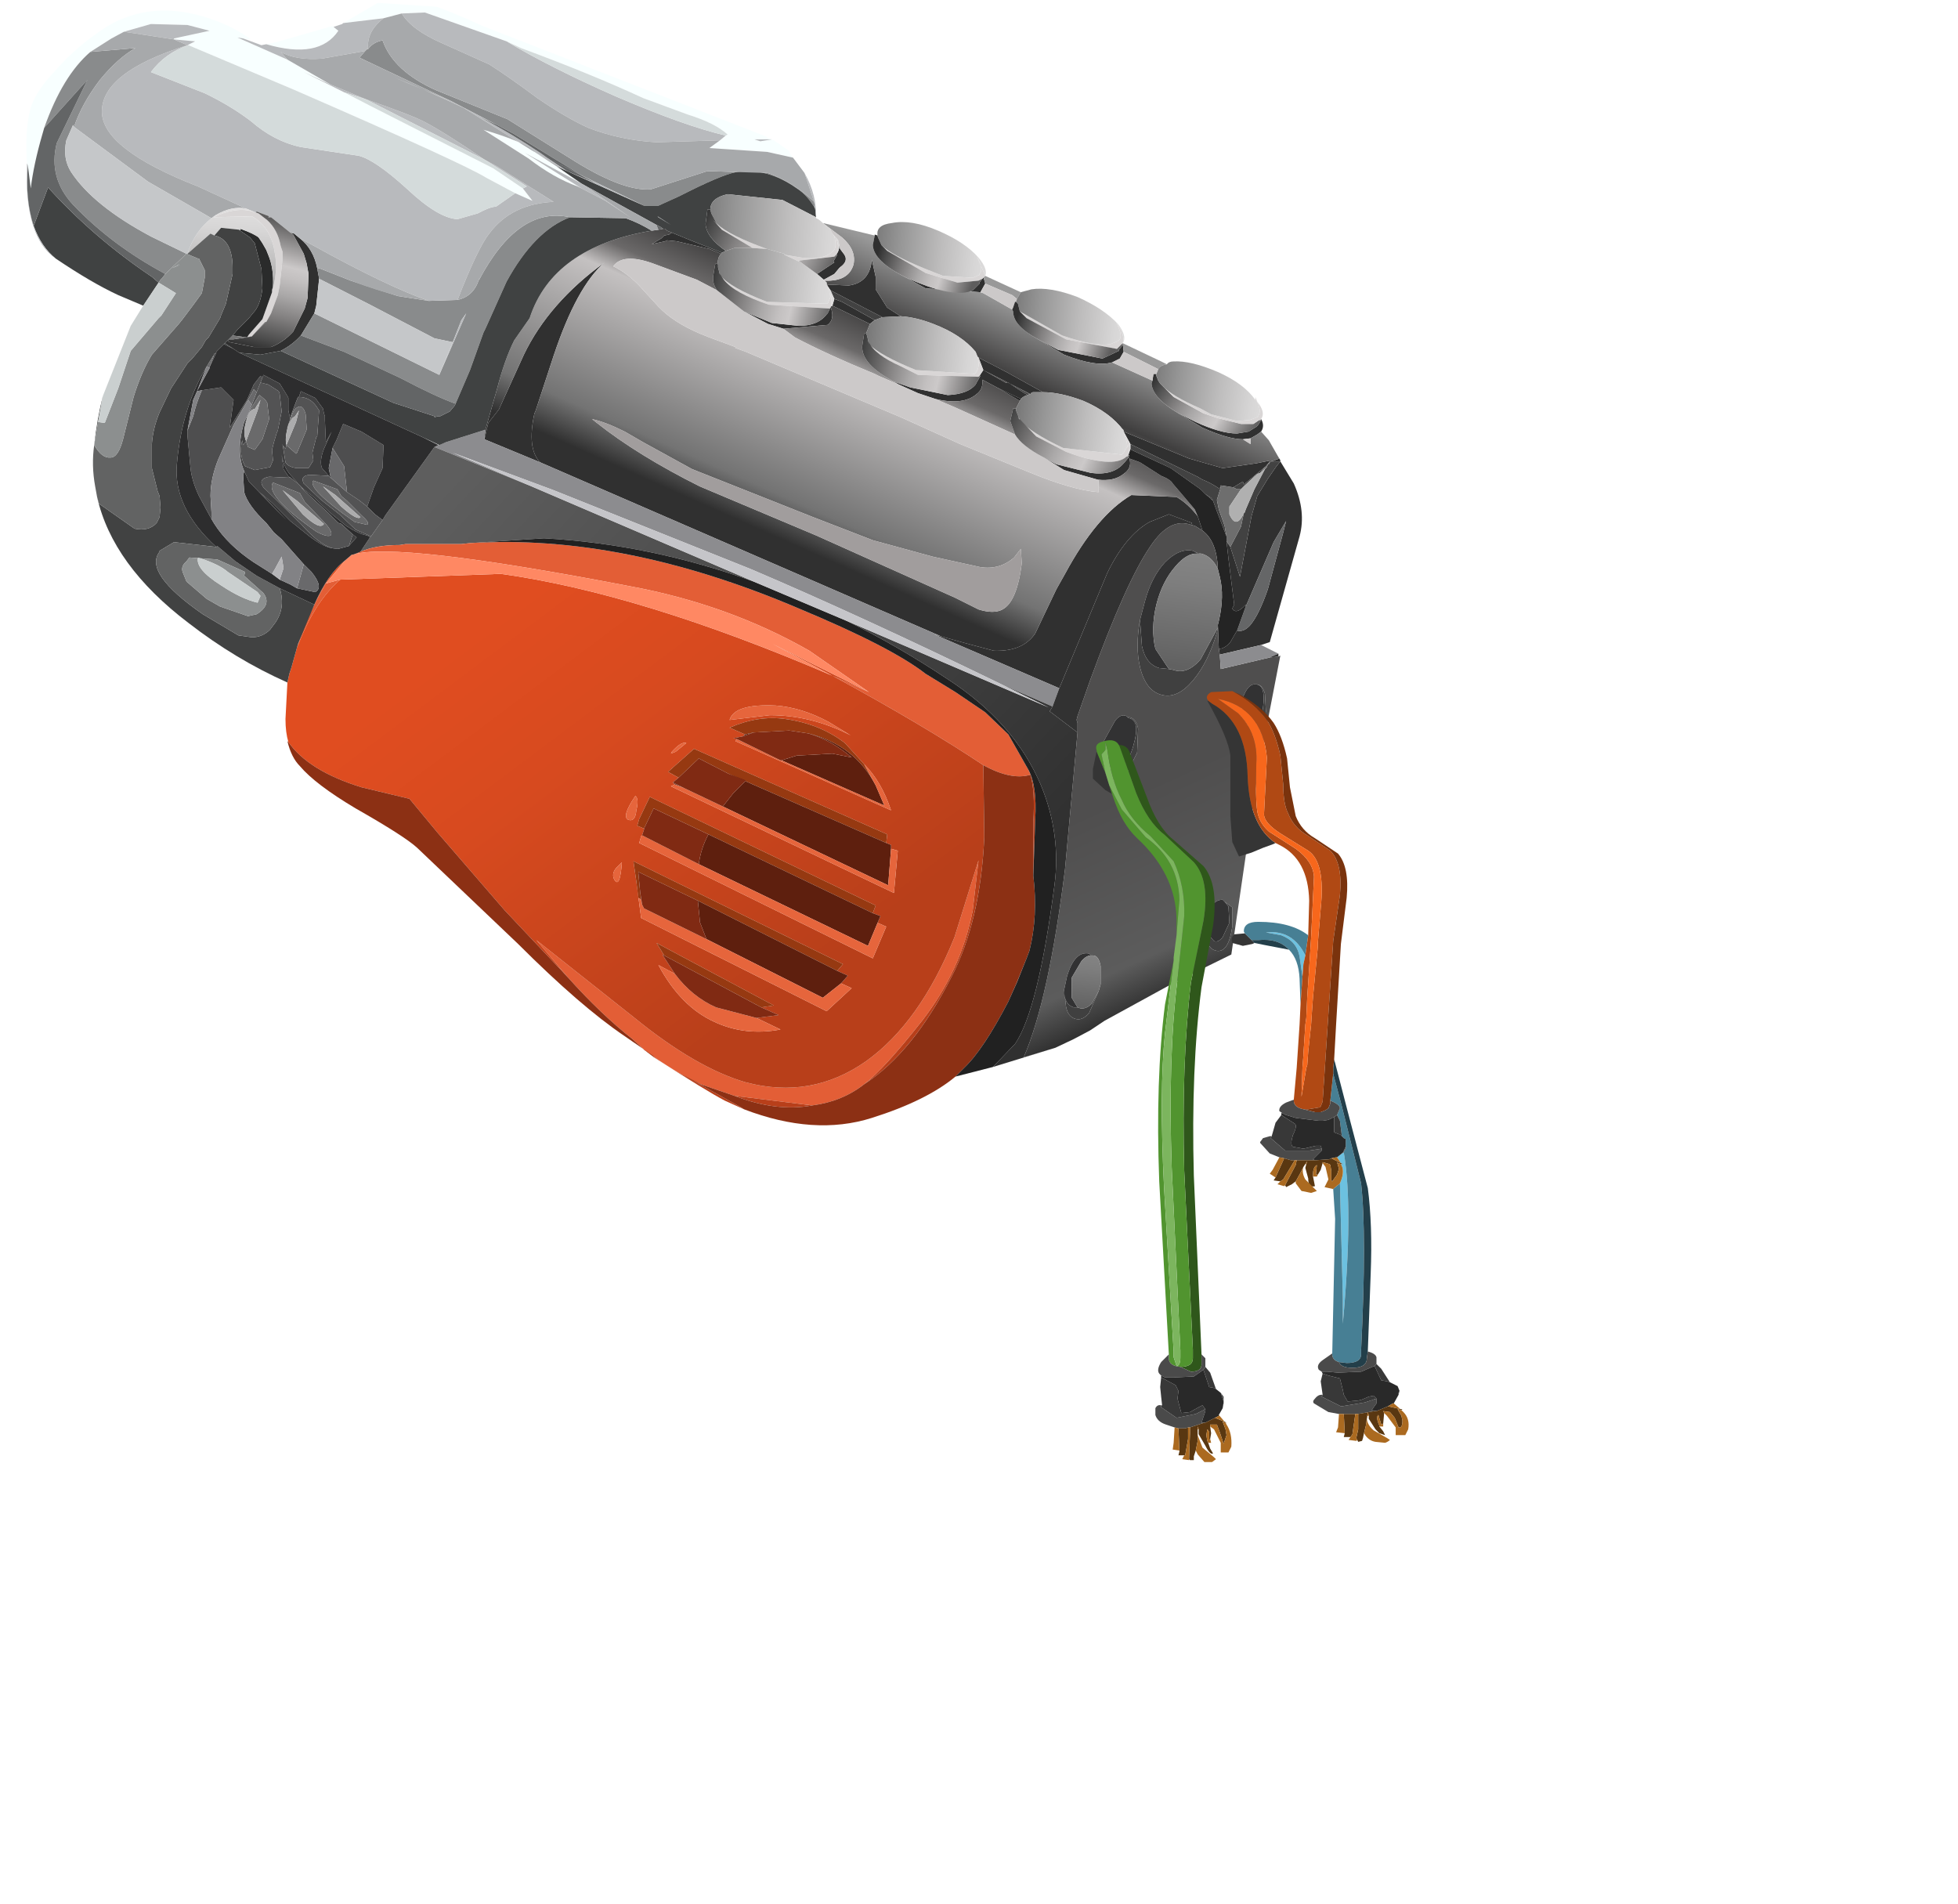<?xml version="1.0" encoding="UTF-8" standalone="no"?>
<svg xmlns:xlink="http://www.w3.org/1999/xlink" height="99.05px" width="101.85px" xmlns="http://www.w3.org/2000/svg">
  <g transform="matrix(1.0, 0.0, 0.0, 1.0, 0.0, 0.0)">
    <use height="76.1" transform="matrix(1.0, 0.0, 0.0, 1.0, 1.35, 0.0)" width="71.9" xlink:href="#shape0"/>
  </g>
  <defs>
    <g id="shape0" transform="matrix(1.0, 0.0, 0.0, 1.0, -1.35, 0.0)">
      <path d="M64.0 28.45 L64.5 30.0 64.9 27.9 65.1 26.85 65.4 25.8 65.95 24.9 66.4 24.25 66.6 24.0 66.15 24.0 66.05 24.05 66.0 24.15 66.1 23.95 65.85 24.25 64.7 25.2 64.65 25.05 64.15 25.35 63.5 25.25 63.5 25.35 63.4 25.4 Q62.95 25.1 62.55 24.95 L62.3 24.8 58.8 23.1 58.45 22.45 61.85 23.85 63.6 24.35 65.35 24.1 66.1 23.95 66.15 24.0 66.55 23.85 66.6 23.95 66.6 24.0 67.3 25.15 Q67.95 26.6 67.6 27.9 L66.05 33.4 65.6 33.55 63.45 34.05 63.4 33.75 Q63.7 33.75 64.0 33.4 L64.2 33.05 64.35 32.8 Q64.7 32.9 65.05 32.5 65.5 31.95 65.95 30.65 L66.75 27.7 66.9 27.1 66.25 28.2 64.8 31.55 64.8 31.45 Q64.3 32.0 64.1 31.65 L64.2 31.45 63.9 29.05 63.8 28.15 64.0 28.45 M62.55 27.6 L62.15 27.35 61.95 27.3 62.0 27.2 60.8 26.75 59.8 27.15 Q58.55 27.85 57.6 29.8 L55.1 35.8 48.6 33.0 48.95 33.1 50.2 33.45 51.7 33.85 Q53.2 33.9 53.85 32.95 L54.95 30.65 55.4 29.85 Q57.05 26.8 58.85 25.75 L61.2 25.85 Q61.8 26.2 62.3 26.85 L62.55 27.6 M65.6 22.45 L65.4 22.6 65.05 22.8 64.65 22.85 Q63.9 22.85 62.55 22.25 L61.3 21.5 62.2 21.95 Q63.5 22.55 64.35 22.55 L64.95 22.45 65.35 22.2 65.4 22.15 65.45 22.1 65.6 21.85 65.55 21.85 65.6 21.8 Q65.8 22.15 65.6 22.45 M62.7 25.7 L63.0 25.9 63.1 26.05 62.7 25.7 M58.7 23.75 L58.75 23.85 Q58.9 24.35 58.45 24.65 57.95 25.05 57.1 24.95 L55.35 24.45 54.3 23.8 54.95 24.15 56.75 24.6 Q57.9 24.75 58.45 24.1 L58.5 24.05 58.7 23.8 58.7 23.75 M58.4 17.85 L58.45 18.3 58.25 18.65 57.85 18.85 Q57.0 19.1 55.35 18.45 L54.0 17.65 55.05 18.2 57.35 18.65 58.2 18.25 58.2 18.2 58.4 17.95 58.35 17.9 58.4 17.85 M51.0 15.2 L48.15 15.0 47.15 14.45 47.75 14.7 Q49.75 15.5 50.6 15.1 L50.95 14.75 50.95 14.7 51.1 14.5 51.15 14.45 51.15 14.4 51.25 14.75 51.0 15.2 M43.0 14.8 L44.15 14.85 Q45.25 14.7 45.35 13.5 L45.55 14.4 45.55 15.05 46.15 16.0 46.85 16.45 45.9 16.5 43.2 15.1 43.0 14.8 M50.9 18.6 L52.35 19.35 54.25 20.4 53.75 20.4 Q53.65 20.4 53.6 20.5 L51.15 19.25 52.3 19.9 52.45 19.9 53.05 20.3 53.45 20.55 Q53.25 20.6 53.1 20.75 L51.85 20.15 51.1 19.75 Q51.15 20.25 50.8 20.5 50.1 21.1 48.65 20.75 L47.75 20.45 46.75 20.0 46.5 19.85 47.35 20.15 49.3 20.55 Q50.35 20.5 50.75 20.0 L50.8 19.9 51.0 19.55 50.95 19.55 51.15 19.25 50.9 18.6 M45.5 16.65 L45.25 16.85 43.3 15.9 43.4 15.55 43.8 15.7 45.5 16.65 M40.75 17.1 L39.95 16.85 38.7 16.2 39.55 16.55 40.15 16.8 41.55 16.95 Q42.55 16.95 43.0 16.35 L43.05 16.3 43.2 16.0 43.2 15.95 Q43.45 16.6 43.05 16.9 L40.75 17.1 M37.5 13.2 L36.9 12.95 35.2 12.55 34.7 12.5 34.6 12.55 33.9 12.7 34.4 12.4 34.55 12.25 34.8 12.2 34.95 12.1 36.05 12.55 37.45 13.1 37.55 13.15 37.5 13.2 M25.2 22.85 L25.4 22.0 25.95 21.3 27.25 18.45 Q28.55 15.75 31.45 13.65 30.0 14.9 28.8 18.5 L27.85 21.4 27.8 21.5 Q27.4 23.35 28.1 24.05 L25.2 22.85 M43.5 13.25 Q43.75 12.9 43.6 12.5 L43.7 12.95 43.85 13.15 Q44.2 13.55 43.7 13.9 L43.65 13.95 43.4 14.25 42.85 14.55 42.5 14.25 43.4 13.65 43.35 13.6 43.55 13.25 43.5 13.25 M14.6 18.25 L13.55 18.45 12.45 18.35 12.15 18.15 11.7 17.85 11.9 17.65 11.85 17.75 11.95 17.8 13.2 18.05 14.1 18.05 Q14.75 17.8 15.25 17.25 L15.85 16.05 16.0 15.5 16.05 14.25 15.95 13.7 15.8 13.2 15.25 12.2 15.1 12.1 15.3 12.15 15.6 12.4 Q16.3 12.95 16.5 13.95 L16.6 14.5 16.45 15.9 16.35 16.3 15.65 17.45 Q15.2 17.95 14.6 18.25" fill="#303030" fill-rule="evenodd" stroke="none"/>
      <path d="M66.6 23.95 L66.55 23.85 66.15 24.0 66.1 23.95 65.35 24.1 63.6 24.35 61.85 23.85 58.45 22.45 58.4 22.3 58.45 22.4 Q57.75 21.45 56.35 20.85 55.15 20.4 54.25 20.4 L52.35 19.35 50.9 18.6 50.75 18.45 50.75 18.3 Q50.0 17.4 48.55 16.85 47.65 16.5 46.85 16.45 L46.15 16.0 45.55 15.05 45.55 14.4 45.35 13.5 Q45.25 14.7 44.15 14.85 L43.0 14.8 43.0 14.7 42.9 14.6 Q44.15 14.65 44.4 13.75 44.55 13.0 43.8 12.35 L42.8 11.6 45.5 12.25 45.4 12.75 Q45.45 13.6 47.15 14.45 L48.15 15.0 51.0 15.2 51.15 15.25 52.65 16.1 52.7 16.2 Q52.7 16.95 54.0 17.65 L55.35 18.45 Q57.0 19.1 57.85 18.85 L59.95 19.8 59.9 19.95 Q59.95 20.7 61.3 21.5 L62.55 22.25 Q63.9 22.85 64.65 22.85 L65.05 23.1 65.05 22.8 65.4 22.6 65.6 22.45 66.0 22.9 66.6 23.95 M60.7 18.95 Q60.35 19.0 60.25 19.2 L58.45 18.3 58.4 17.85 60.4 18.8 60.7 18.95 M58.75 23.85 L59.3 24.05 60.4 24.75 Q60.9 24.95 61.0 25.15 L61.6 25.85 62.15 26.5 62.3 26.85 Q61.8 26.2 61.2 25.85 L58.85 25.75 Q57.05 26.8 55.4 29.85 L54.95 30.65 53.85 32.95 Q53.2 33.9 51.7 33.85 L50.2 33.45 48.95 33.1 28.1 24.05 Q27.4 23.35 27.8 21.5 L27.85 21.4 28.8 18.5 Q30.0 14.9 31.45 13.65 28.55 15.75 27.25 18.45 L25.95 21.3 25.4 22.0 25.2 22.85 25.25 22.35 25.85 20.25 Q26.25 18.7 26.75 17.7 L27.55 16.55 Q28.75 12.85 33.9 12.0 L34.25 11.95 34.5 11.9 34.6 11.9 34.7 12.0 34.95 12.1 34.8 12.2 34.55 12.25 34.4 12.4 33.9 12.7 34.6 12.55 34.7 12.5 35.2 12.55 36.9 12.95 37.5 13.2 Q37.3 13.45 37.35 13.75 L37.25 13.7 37.2 13.75 37.1 14.35 Q37.05 14.75 37.3 15.1 L36.25 14.55 33.95 13.7 Q32.4 13.15 31.9 13.85 32.6 14.2 33.2 14.8 L34.25 15.95 Q35.0 16.75 36.4 17.35 L36.9 17.55 38.25 18.05 38.25 18.1 38.8 18.3 46.85 21.7 49.95 23.1 53.5 24.55 Q55.8 25.5 57.15 25.6 L57.15 25.0 57.1 24.95 Q57.95 25.05 58.45 24.65 58.9 24.35 58.75 23.85 M52.85 21.25 L52.7 21.25 52.55 21.9 52.8 22.6 49.7 21.2 48.65 20.75 Q50.1 21.1 50.8 20.5 51.15 20.25 51.1 19.75 L51.85 20.15 53.05 20.85 52.85 21.25 M53.1 15.2 L52.9 15.55 52.65 15.35 51.25 14.75 51.15 14.4 51.25 14.35 53.1 15.2 M45.25 16.85 L45.05 17.35 44.95 17.35 44.85 18.0 Q44.8 18.95 46.5 19.85 L46.75 20.0 45.7 19.55 45.5 19.45 Q42.95 18.4 41.35 17.55 L40.75 17.1 43.05 16.9 Q43.45 16.6 43.2 15.95 L43.3 15.9 45.25 16.85 M52.45 19.9 L52.3 19.9 51.15 19.25 53.6 20.5 53.55 20.5 52.45 19.9 M42.3 26.9 L36.0 24.4 33.45 23.0 32.5 22.45 Q31.5 21.95 30.8 21.8 L31.05 22.0 Q33.2 23.7 36.4 25.3 L42.45 27.85 49.7 31.1 50.9 31.7 Q51.7 31.95 52.15 31.7 52.9 31.3 53.15 29.3 L53.1 28.55 52.75 29.0 Q52.0 29.65 51.0 29.5 L48.5 28.95 45.4 28.1 42.3 26.9" fill="url(#gradient0)" fill-rule="evenodd" stroke="none"/>
      <path d="M66.0 24.15 L66.05 24.05 66.15 24.0 66.6 24.0 66.4 24.25 65.95 24.9 65.4 25.8 65.1 26.85 64.9 27.9 64.5 30.0 64.0 28.45 64.55 27.4 64.7 26.7 64.75 26.65 64.8 26.5 65.25 25.45 65.8 24.4 66.0 24.2 65.9 24.3 65.95 24.15 66.0 24.15 M65.85 24.25 L65.55 24.6 65.4 24.65 64.75 25.25 64.55 25.45 64.35 25.45 64.15 25.35 64.65 25.05 64.7 25.2 65.85 24.25 M63.5 25.35 L63.3 26.0 63.4 26.5 63.7 27.35 63.8 27.9 63.3 26.6 63.1 26.05 63.0 25.9 62.7 25.7 62.45 25.45 60.9 24.35 58.85 23.4 58.8 23.35 58.8 23.1 62.3 24.8 62.55 24.95 Q62.95 25.1 63.4 25.4 L63.5 25.35 M45.9 16.5 L45.5 16.65 43.8 15.7 43.4 15.55 43.2 15.1 45.9 16.5 M53.45 20.55 L53.05 20.3 52.45 19.9 53.55 20.5 53.45 20.55" fill="#424242" fill-rule="evenodd" stroke="none"/>
      <path d="M66.0 24.15 L65.95 24.15 65.9 24.3 65.55 24.6 65.85 24.25 66.1 23.95 66.0 24.15 M64.7 26.7 L64.55 27.4 64.0 28.45 63.8 28.15 63.8 28.0 63.8 27.9 63.7 27.35 63.4 26.5 63.3 26.0 63.5 25.35 63.5 25.25 64.15 25.35 64.35 25.45 64.55 25.45 63.95 26.35 63.95 26.75 Q64.3 27.55 64.7 26.7" fill="#6e6e6e" fill-rule="evenodd" stroke="none"/>
      <path d="M65.9 24.3 L66.0 24.2 65.8 24.4 65.25 25.45 64.8 26.5 64.75 26.65 64.7 26.7 Q64.3 27.55 63.95 26.75 L63.95 26.35 64.55 25.45 64.75 25.25 65.4 24.65 65.55 24.6 65.9 24.3" fill="#b0b0b0" fill-rule="evenodd" stroke="none"/>
      <path d="M64.8 31.55 L66.25 28.2 66.9 27.1 66.75 27.7 65.95 30.65 Q65.5 31.95 65.05 32.5 64.7 32.9 64.35 32.8 L64.8 31.55" fill="#656667" fill-rule="evenodd" stroke="none"/>
      <path d="M63.8 28.15 L63.9 29.05 64.2 31.45 64.1 31.65 Q64.3 32.0 64.8 31.45 L64.8 31.55 64.35 32.8 64.2 33.05 64.0 33.4 Q63.7 33.75 63.4 33.75 L63.35 32.5 63.4 32.3 Q63.7 31.0 63.45 30.0 L63.35 29.6 Q63.3 28.15 62.55 27.6 L62.3 26.85 62.15 26.5 61.6 25.85 61.0 25.15 Q60.9 24.95 60.4 24.75 L59.3 24.05 58.75 23.85 58.7 23.75 58.75 23.7 58.7 23.65 58.8 23.35 58.85 23.4 60.9 24.35 62.45 25.45 62.7 25.7 63.1 26.05 63.3 26.6 63.8 27.9 63.8 28.0 63.8 28.15 M51.85 20.15 L53.1 20.75 53.05 20.85 51.85 20.15" fill="#242424" fill-rule="evenodd" stroke="none"/>
      <path d="M63.4 33.75 L63.45 34.05 63.5 34.8 66.05 34.2 66.5 34.15 66.6 34.1 65.45 40.05 64.05 49.65 61.1 51.1 57.45 53.1 56.7 53.6 55.85 54.05 54.9 54.5 53.25 55.0 Q54.55 52.0 55.4 45.2 L56.05 38.1 56.05 37.6 56.0 37.45 56.05 37.25 56.7 35.4 Q58.6 30.2 59.85 28.4 60.85 26.9 61.95 27.3 L62.15 27.35 62.55 27.6 Q63.3 28.15 63.35 29.6 63.05 28.95 62.5 28.8 L62.25 28.75 62.15 28.7 62.05 28.65 Q61.35 28.5 60.6 29.25 59.9 30.0 59.55 31.3 L59.3 32.25 Q59.05 33.65 59.3 34.7 59.6 35.95 60.45 36.15 61.25 36.35 62.05 35.4 62.85 34.45 63.3 32.9 L63.35 32.65 63.35 32.5 63.4 33.75 M64.6 36.85 Q64.4 38.2 65.0 38.25 65.65 38.3 65.85 37.0 L65.8 36.1 Q65.7 35.65 65.4 35.6 L65.3 35.6 Q64.85 35.55 64.55 36.6 L64.6 36.85 M58.7 37.35 L58.6 37.25 Q58.3 37.1 58.0 37.5 L57.5 38.4 57.4 38.6 57.4 38.75 Q57.25 39.45 57.4 39.95 L57.9 40.6 Q58.25 40.65 58.6 40.25 L59.15 39.15 59.2 37.9 Q59.1 37.35 58.7 37.3 L58.7 37.35 M62.8 48.25 Q62.65 49.3 63.25 49.45 63.9 49.6 64.1 48.2 L64.1 47.2 63.7 46.9 63.6 46.8 Q63.0 46.8 62.8 47.75 L62.8 48.25 M57.15 51.55 L57.25 51.2 57.25 50.25 Q57.15 49.7 56.85 49.7 L56.75 49.7 56.65 49.6 Q55.9 49.45 55.5 50.8 L55.35 51.5 55.45 52.35 Q55.55 52.9 55.95 53.0 56.3 53.1 56.65 52.7 L57.15 51.55" fill="url(#gradient1)" fill-rule="evenodd" stroke="none"/>
      <path d="M59.3 32.25 L59.55 31.3 Q59.9 30.0 60.6 29.25 61.35 28.5 62.05 28.65 L62.15 28.7 62.3 28.8 Q61.75 28.75 61.15 29.45 60.45 30.25 60.15 31.45 59.85 32.7 60.1 33.75 L60.8 34.8 60.3 34.75 Q59.6 34.55 59.4 33.6 L59.3 32.25 M65.3 35.6 L65.35 35.6 Q65.85 35.65 65.7 36.8 65.55 37.85 64.95 37.8 L64.65 37.4 64.6 36.85 64.55 36.6 Q64.85 35.55 65.3 35.6 M57.4 38.6 L57.5 38.4 58.0 37.5 Q58.3 37.1 58.6 37.25 L58.7 37.35 Q59.35 37.45 58.95 38.8 58.55 40.2 57.8 40.0 L57.4 39.4 57.4 38.6 M62.8 48.25 L62.8 47.75 Q63.0 46.8 63.6 46.8 L63.7 46.9 63.9 47.15 63.95 48.0 63.6 48.75 Q63.35 49.05 63.15 48.95 L62.85 48.6 62.8 48.25 M55.35 51.5 L55.5 50.8 Q55.9 49.45 56.65 49.6 L56.75 49.7 Q56.5 49.7 56.25 50.0 L55.75 50.85 55.75 51.9 56.05 52.4 55.85 52.4 Q55.35 52.25 55.35 51.5" fill="#323233" fill-rule="evenodd" stroke="none"/>
      <path d="M62.15 28.7 L62.25 28.75 62.5 28.8 62.3 28.8 62.15 28.7 M63.35 32.65 L63.3 32.9 Q62.85 34.45 62.05 35.4 61.25 36.35 60.45 36.15 59.6 35.95 59.3 34.7 59.05 33.65 59.3 32.25 L59.4 33.6 Q59.6 34.55 60.3 34.75 L60.8 34.8 61.05 34.85 Q61.75 35.1 62.45 34.3 L63.35 32.65 M64.6 36.85 L64.65 37.4 64.95 37.8 Q65.55 37.85 65.7 36.8 65.85 35.65 65.35 35.6 L65.3 35.6 65.4 35.6 Q65.7 35.65 65.8 36.1 L65.85 37.0 Q65.65 38.3 65.0 38.25 64.4 38.2 64.6 36.85 M58.7 37.35 L58.7 37.3 Q59.1 37.35 59.2 37.9 L59.15 39.15 58.6 40.25 Q58.25 40.65 57.9 40.6 L57.4 39.95 Q57.25 39.45 57.4 38.75 L57.4 38.6 57.4 39.4 57.8 40.0 Q58.55 40.2 58.95 38.8 59.35 37.45 58.7 37.35 M63.7 46.9 L64.1 47.2 64.1 48.2 Q63.9 49.6 63.25 49.45 62.65 49.3 62.8 48.25 L62.85 48.6 63.15 48.95 Q63.35 49.05 63.6 48.75 L63.95 48.0 63.9 47.15 63.7 46.9 M57.15 51.55 L56.65 52.7 Q56.3 53.1 55.95 53.0 55.55 52.9 55.45 52.35 L55.35 51.5 Q55.35 52.25 55.85 52.4 L56.05 52.4 56.2 52.45 Q56.5 52.5 56.8 52.2 L57.15 51.55" fill="#404040" fill-rule="evenodd" stroke="none"/>
      <path d="M62.5 28.8 Q63.05 28.95 63.35 29.6 L63.45 30.0 Q63.7 31.0 63.4 32.3 L63.35 32.5 63.35 32.65 62.45 34.3 Q61.75 35.1 61.05 34.85 L60.8 34.8 60.1 33.75 Q59.85 32.7 60.15 31.45 60.45 30.25 61.15 29.45 61.75 28.75 62.3 28.8 L62.5 28.8" fill="url(#gradient2)" fill-rule="evenodd" stroke="none"/>
      <path d="M63.45 34.05 L65.6 33.55 66.5 34.0 66.05 34.2 63.5 34.8 63.45 34.05 M55.1 35.8 L54.75 36.75 52.1 35.6 Q44.8 32.05 39.05 29.6 L28.8 25.5 23.55 23.55 27.65 25.3 22.6 23.25 23.2 23.0 25.25 22.35 25.2 22.85 28.1 24.05 48.95 33.1 48.6 33.0 55.1 35.8" fill="#8c8c8f" fill-rule="evenodd" stroke="none"/>
      <path d="M56.05 38.1 L55.4 45.2 Q54.55 52.0 53.25 55.0 L54.9 54.5 51.65 55.5 52.8 54.3 Q54.0 52.55 54.85 46.05 55.2 43.4 54.15 40.85 52.75 37.55 49.25 35.3 46.7 33.6 44.05 32.3 L54.55 36.8 52.1 35.6 54.75 36.75 54.6 37.0 56.05 38.1 M66.5 34.15 L66.05 34.2 66.5 34.0 66.5 34.15 M24.45 28.25 L24.0 28.3 21.1 28.3 20.8 28.35 Q19.55 28.35 18.75 28.7 L19.25 27.95 19.3 27.9 19.9 27.05 20.05 26.8 22.6 23.25 27.65 25.3 39.2 30.25 Q33.8 28.3 28.3 28.0 L24.45 28.25 M22.85 23.15 L23.2 23.0 22.6 23.25 22.8 23.15 22.85 23.15" fill="url(#gradient3)" fill-rule="evenodd" stroke="none"/>
      <path d="M61.95 27.3 Q60.85 26.9 59.85 28.4 58.6 30.2 56.7 35.4 L56.05 37.25 56.0 37.45 56.05 37.6 56.05 38.1 54.6 37.0 54.75 36.75 55.1 35.8 57.6 29.8 Q58.55 27.85 59.8 27.15 L60.8 26.75 62.0 27.2 61.95 27.3" fill="#323232" fill-rule="evenodd" stroke="none"/>
      <path d="M53.5 40.05 L53.6 40.3 Q52.6 40.6 51.15 39.8 48.0 37.7 43.3 35.15 L45.2 36.0 42.1 33.85 Q37.9 31.45 32.8 30.5 20.6 28.15 18.35 28.85 L18.5 28.8 18.75 28.7 Q19.55 28.35 20.8 28.35 L21.1 28.3 24.0 28.3 24.45 28.25 Q32.4 27.75 41.55 31.65 46.35 33.65 48.15 35.05 L49.7 36.0 51.25 37.05 52.45 38.2 53.5 40.05 M33.5 54.6 L32.9 54.05 Q31.25 52.75 29.55 50.85 L27.9 48.9 32.95 52.9 Q36.2 55.55 38.8 56.3 42.2 57.2 45.05 55.2 47.85 53.2 49.65 48.75 L50.9 44.75 50.6 47.35 Q50.0 50.45 48.0 53.05 46.0 55.6 44.95 56.4 43.8 57.3 42.25 57.5 L38.2 57.0 36.45 56.4 Q35.05 55.75 33.5 54.6 M16.95 30.35 L17.7 30.15 Q16.35 31.3 15.45 33.7 16.0 31.95 16.95 30.35" fill="#e35e36" fill-rule="evenodd" stroke="none"/>
      <path d="M53.6 40.3 L53.5 40.05 Q53.95 40.9 53.85 42.6 L53.75 45.55 53.75 42.75 Q53.85 41.15 53.6 40.3 M45.2 36.0 L43.3 35.15 Q48.0 37.7 51.15 39.8 L51.2 43.55 Q51.0 47.9 49.5 50.8 47.5 54.75 44.95 56.4 46.0 55.6 48.0 53.05 50.0 50.45 50.6 47.35 L50.9 44.75 49.65 48.75 Q47.85 53.2 45.05 55.2 42.2 57.2 38.8 56.3 36.2 55.55 32.95 52.9 L27.9 48.9 29.55 50.85 26.25 47.35 22.75 43.3 21.3 41.55 18.8 40.95 Q16.05 40.1 15.0 38.6 14.85 38.1 14.85 37.4 L14.95 35.5 15.05 35.05 15.15 34.75 15.5 33.5 16.35 31.45 Q17.05 29.85 17.95 29.15 L16.95 30.35 Q16.0 31.95 15.45 33.7 16.35 31.3 17.7 30.15 L26.05 29.85 Q33.3 30.85 43.3 35.15 L40.2 33.5 45.2 36.0 M46.35 44.15 L46.35 43.95 46.1 43.85 46.15 43.4 36.1 38.95 34.75 40.15 35.3 40.45 35.0 40.7 35.1 40.8 34.9 40.9 46.5 46.45 46.7 44.25 46.35 44.15 M38.35 38.45 L38.25 38.55 46.35 42.15 Q45.85 40.65 44.95 39.75 L43.95 38.65 Q42.65 37.65 40.85 37.4 39.45 37.2 37.95 37.85 L38.75 38.2 38.65 38.3 38.15 38.4 38.35 38.45 M43.1 37.55 Q41.7 36.8 40.35 36.7 38.2 36.6 37.95 37.45 L40.05 37.2 Q42.2 37.2 44.25 38.25 L43.1 37.55 M35.15 39.1 L35.7 38.65 Q35.45 38.55 34.95 39.1 L34.9 39.2 35.15 39.1 M45.4 47.5 L45.55 47.1 33.8 41.45 33.25 42.6 33.15 42.95 33.5 43.1 33.5 43.15 33.4 43.45 33.35 43.5 33.25 43.85 45.4 49.85 46.1 48.2 45.65 48.0 45.8 47.65 45.4 47.5 M43.55 50.5 L43.85 50.15 32.95 44.8 33.1 45.85 33.35 47.75 43.0 52.6 44.3 51.4 43.75 51.15 44.1 50.75 43.55 50.5 M31.95 45.75 Q32.25 46.25 32.35 44.85 L32.05 45.15 Q31.8 45.45 31.95 45.75 M33.1 42.15 Q33.25 41.55 33.05 41.4 32.3 42.5 32.7 42.65 33.05 42.75 33.1 42.15 M34.1 55.05 L33.5 54.6 Q35.05 55.75 36.45 56.4 L35.4 55.85 38.55 57.6 38.7 57.7 37.7 57.25 Q36.75 56.75 34.1 55.05 M39.35 52.95 L40.5 52.8 39.6 52.4 40.25 52.3 34.15 49.05 34.55 49.7 34.45 49.65 35.1 50.65 34.25 50.2 Q35.4 52.35 37.15 53.15 38.75 53.9 40.6 53.55 L39.35 52.95 M38.2 57.0 L42.25 57.5 Q40.4 57.85 38.2 57.0 M52.45 52.1 L52.85 51.2 53.4 49.85 52.9 51.1 52.45 52.1" fill="url(#gradient4)" fill-rule="evenodd" stroke="none"/>
      <path d="M51.15 39.8 Q52.6 40.6 53.6 40.3 53.85 41.15 53.75 42.75 L53.75 45.55 Q54.0 47.65 53.55 49.45 L53.4 49.85 52.85 51.2 52.45 52.1 Q51.15 54.6 50.15 55.55 L49.7 56.0 Q48.2 57.25 45.35 58.15 42.35 59.1 38.7 57.7 L38.55 57.6 35.4 55.85 36.45 56.4 38.2 57.0 Q40.4 57.85 42.25 57.5 43.8 57.3 44.95 56.4 47.5 54.75 49.5 50.8 51.0 47.9 51.2 43.55 L51.15 39.8 M15.0 38.6 Q16.05 40.1 18.8 40.95 L21.3 41.55 22.75 43.3 26.25 47.35 29.55 50.85 Q31.25 52.75 32.9 54.05 L33.5 54.6 34.1 55.05 33.95 54.9 32.5 53.9 Q30.2 52.35 26.95 49.1 L21.7 44.1 Q21.05 43.5 18.5 42.05 16.4 40.8 15.6 39.85 15.15 39.4 14.95 38.55 L15.0 38.6" fill="#8c3014" fill-rule="evenodd" stroke="none"/>
      <path d="M53.5 40.05 L52.45 38.2 51.25 37.05 49.7 36.0 48.15 35.05 Q46.35 33.65 41.55 31.65 32.4 27.75 24.45 28.25 L28.3 28.0 Q33.8 28.3 39.2 30.25 L44.05 32.3 Q46.7 33.6 49.25 35.3 52.75 37.55 54.15 40.85 55.2 43.4 54.85 46.05 54.0 52.55 52.8 54.3 L51.65 55.5 49.7 56.0 50.15 55.55 Q51.15 54.6 52.45 52.1 L52.9 51.1 53.4 49.85 53.55 49.45 Q54.0 47.65 53.75 45.55 L53.85 42.6 Q53.95 40.9 53.5 40.05" fill="#212121" fill-rule="evenodd" stroke="none"/>
      <path d="M65.55 21.85 L65.6 21.85 65.45 22.1 65.4 22.15 65.35 22.2 64.95 22.45 64.35 22.55 Q63.5 22.55 62.2 21.95 L61.3 21.5 Q59.95 20.7 59.9 19.95 L59.95 19.8 60.0 19.45 60.15 19.45 60.15 19.55 60.25 19.8 60.35 19.95 60.4 20.0 60.45 20.05 61.05 20.65 62.6 21.5 63.35 21.75 64.55 22.05 65.2 22.05 65.5 21.85 65.55 21.85" fill="url(#gradient5)" fill-rule="evenodd" stroke="none"/>
      <path d="M65.6 21.8 L65.55 21.85 65.5 21.85 65.2 22.05 64.55 22.05 63.35 21.75 62.6 21.5 61.05 20.65 60.45 20.05 Q60.95 20.6 62.45 21.25 L63.0 21.55 64.35 21.9 65.0 21.85 65.4 21.7 Q65.65 21.45 65.4 20.9 L65.35 20.85 65.3 20.8 65.3 20.65 65.4 20.9 Q65.85 21.45 65.6 21.8 M50.75 18.3 L50.75 18.45 50.9 18.6 51.15 19.25 50.95 19.55 50.9 19.6 47.75 19.5 46.85 19.05 Q45.5 18.45 45.2 17.8 L45.2 17.9 Q45.8 18.5 47.65 19.25 L50.7 19.45 50.75 19.4 Q51.0 19.1 50.85 18.55 L50.75 18.3 M58.45 22.4 L58.4 22.3 58.45 22.45 58.45 22.4 M53.05 16.2 L55.25 17.45 Q57.0 18.05 57.75 17.9 L58.15 17.75 58.2 17.7 Q58.45 17.5 58.05 16.75 58.55 17.45 58.4 17.85 L58.35 17.9 58.3 17.95 58.1 18.15 55.45 17.65 53.4 16.55 53.05 16.2 M53.05 21.85 Q53.6 22.5 55.3 23.3 L58.35 23.65 58.45 23.55 58.6 23.3 58.65 23.25 58.6 22.95 58.45 22.45 58.7 23.0 58.75 23.3 58.7 23.65 58.65 23.75 58.6 23.75 Q57.9 24.4 55.45 23.5 L53.9 22.7 52.95 21.7 53.05 21.85 M45.85 12.75 Q46.35 13.25 48.05 13.95 L49.05 14.35 50.6 14.45 50.95 14.3 50.95 14.25 Q51.2 14.0 50.8 13.3 L51.25 14.35 51.15 14.45 51.1 14.5 50.9 14.6 49.8 14.7 48.15 14.2 46.15 13.05 45.85 12.75 M37.3 11.65 Q37.95 12.25 39.9 12.95 L39.15 12.9 37.55 11.95 37.1 11.45 37.3 11.65 M40.8 13.25 L41.7 13.4 Q42.85 13.55 43.35 13.05 43.55 12.85 43.4 12.3 L43.2 11.95 43.1 11.8 43.3 12.15 43.5 12.4 Q43.7 12.95 43.5 13.25 L43.4 13.35 41.6 13.55 41.55 13.6 40.8 13.25 M37.45 14.3 Q37.95 14.95 39.9 15.7 L43.0 15.8 43.05 15.8 43.2 15.45 43.1 15.0 43.0 14.75 43.1 15.05 43.25 15.55 43.25 15.85 43.2 16.0 43.15 16.05 40.0 15.85 Q38.2 15.25 37.65 14.55 L37.45 14.25 37.45 14.3 M12.85 17.55 L12.95 17.4 13.65 16.6 14.15 15.2 14.15 15.1 14.2 15.0 Q14.45 14.0 14.3 13.2 L14.25 12.9 Q14.0 11.75 13.1 11.25 L11.1 11.3 Q12.15 10.8 12.95 10.95 L13.45 11.1 13.9 11.45 Q14.45 11.95 14.6 12.8 L14.7 13.1 14.7 13.45 14.55 14.85 14.45 15.35 14.1 16.3 13.85 16.75 13.1 17.5 12.7 17.6 12.85 17.55" fill="#d9d6d6" fill-rule="evenodd" stroke="none"/>
      <path d="M65.3 20.8 L65.35 20.85 65.4 20.9 Q65.65 21.45 65.4 21.7 L65.0 21.85 64.35 21.9 63.0 21.55 62.45 21.25 Q60.95 20.6 60.45 20.05 L60.4 20.0 60.35 19.95 60.25 19.8 60.15 19.55 60.15 19.45 60.25 19.2 Q60.35 19.0 60.7 18.95 60.8 18.8 61.05 18.8 61.95 18.75 63.35 19.35 64.7 19.95 65.3 20.8" fill="url(#gradient6)" fill-rule="evenodd" stroke="none"/>
      <path d="M64.65 22.85 L65.05 22.8 65.05 23.1 64.65 22.85 M60.25 19.2 L60.15 19.45 60.0 19.45 59.95 19.8 57.85 18.85 58.25 18.65 58.45 18.3 60.25 19.2 M52.65 16.1 L51.15 15.25 51.0 15.2 51.25 14.75 52.65 15.35 52.9 15.55 52.85 15.7 52.8 15.7 52.7 16.0 52.65 16.1 M42.8 11.6 L43.8 12.35 Q44.55 13.0 44.4 13.75 44.15 14.65 42.9 14.6 L42.85 14.55 43.4 14.25 43.65 13.95 43.7 13.9 Q44.2 13.55 43.85 13.15 L43.7 12.95 43.6 12.5 43.3 12.15 43.1 11.8 43.2 11.95 42.8 11.6 M52.8 22.6 Q53.15 23.2 54.3 23.8 L55.35 24.45 57.1 24.95 57.15 25.0 57.15 25.6 Q55.8 25.5 53.5 24.55 L49.95 23.1 46.85 21.7 38.8 18.3 38.25 18.1 38.25 18.05 36.9 17.55 36.4 17.35 Q35.0 16.75 34.25 15.95 L33.2 14.8 Q32.6 14.2 31.9 13.85 32.4 13.15 33.95 13.7 L36.25 14.55 37.3 15.1 38.7 16.2 39.95 16.85 40.75 17.1 41.35 17.55 Q42.95 18.4 45.5 19.45 L45.7 19.55 46.75 20.0 47.75 20.45 48.65 20.75 49.7 21.2 52.8 22.6" fill="#ccc9c9" fill-rule="evenodd" stroke="none"/>
      <path d="M58.4 17.85 Q58.55 17.45 58.05 16.75 58.45 17.5 58.2 17.7 L58.15 17.75 57.75 17.9 Q57.0 18.05 55.25 17.45 L53.05 16.2 52.95 15.8 52.85 15.7 52.9 15.55 53.1 15.2 53.65 15.05 Q54.6 14.9 56.05 15.45 57.4 16.05 58.15 16.85 58.65 17.5 58.4 17.85" fill="url(#gradient7)" fill-rule="evenodd" stroke="none"/>
      <path d="M54.0 17.65 Q52.7 16.95 52.7 16.2 L52.65 16.1 52.7 16.0 52.8 15.7 52.85 15.7 52.95 15.8 53.05 16.2 53.4 16.55 55.45 17.65 58.1 18.15 58.3 17.95 58.35 17.9 58.4 17.95 58.2 18.2 58.2 18.25 57.35 18.65 55.05 18.2 54.0 17.65" fill="url(#gradient8)" fill-rule="evenodd" stroke="none"/>
      <path d="M58.8 23.35 L58.7 23.65 58.75 23.3 58.7 23.0 58.45 22.45 58.8 23.1 58.8 23.35 M54.25 20.4 Q55.15 20.4 56.35 20.85 57.75 21.45 58.45 22.4 L58.45 22.45 58.6 22.95 58.65 23.25 58.6 23.3 58.45 23.55 58.35 23.65 55.3 23.3 Q53.6 22.5 53.05 21.85 L52.85 21.35 52.85 21.25 53.05 20.85 53.1 20.75 Q53.25 20.6 53.45 20.55 L53.55 20.5 53.6 20.5 Q53.65 20.4 53.75 20.4 L54.25 20.4" fill="url(#gradient9)" fill-rule="evenodd" stroke="none"/>
      <path d="M58.7 23.65 L58.75 23.7 58.7 23.75 58.7 23.8 58.5 24.05 58.45 24.1 Q57.9 24.75 56.75 24.6 L54.95 24.15 54.3 23.8 Q53.15 23.2 52.8 22.6 L52.55 21.9 52.7 21.25 52.85 21.25 52.85 21.35 53.05 21.85 52.95 21.7 53.9 22.7 55.45 23.5 Q57.9 24.4 58.6 23.75 L58.65 23.75 58.7 23.65" fill="url(#gradient10)" fill-rule="evenodd" stroke="none"/>
      <path d="M51.25 14.35 L51.15 14.4 51.15 14.45 51.25 14.35 50.8 13.3 Q51.2 14.0 50.95 14.25 L50.95 14.3 50.6 14.45 49.05 14.35 48.05 13.95 Q46.35 13.25 45.85 12.75 L45.65 12.3 45.65 12.25 Q45.55 11.7 46.4 11.6 47.4 11.4 48.8 12.0 50.2 12.6 50.9 13.4 51.4 14.0 51.25 14.35" fill="url(#gradient11)" fill-rule="evenodd" stroke="none"/>
      <path d="M47.15 14.45 Q45.45 13.6 45.4 12.75 L45.5 12.25 45.5 12.2 45.65 12.25 45.65 12.3 45.85 12.75 46.15 13.05 48.15 14.2 49.8 14.7 50.9 14.6 51.1 14.5 50.95 14.7 50.95 14.75 50.6 15.1 Q49.75 15.5 47.75 14.7 L47.15 14.45" fill="url(#gradient12)" fill-rule="evenodd" stroke="none"/>
      <path d="M46.85 16.45 Q47.65 16.5 48.55 16.85 50.0 17.4 50.75 18.3 L50.85 18.55 Q51.0 19.1 50.75 19.4 L50.7 19.45 47.65 19.25 Q45.8 18.5 45.2 17.9 L45.1 17.45 45.05 17.35 45.25 16.85 45.5 16.65 45.9 16.5 46.85 16.45" fill="url(#gradient13)" fill-rule="evenodd" stroke="none"/>
      <path d="M45.05 17.35 L45.1 17.45 45.2 17.9 45.2 17.8 Q45.5 18.45 46.85 19.05 L47.75 19.5 50.9 19.6 50.95 19.55 51.0 19.55 50.8 19.9 50.75 20.0 Q50.35 20.5 49.3 20.55 L47.35 20.15 46.5 19.85 Q44.8 18.95 44.85 18.0 L44.95 17.35 45.05 17.35" fill="url(#gradient14)" fill-rule="evenodd" stroke="none"/>
      <path d="M52.1 35.6 L54.55 36.8 44.05 32.3 39.2 30.25 27.65 25.3 23.55 23.55 28.8 25.5 39.05 29.6 Q44.8 32.05 52.1 35.6" fill="#c5c5c9" fill-rule="evenodd" stroke="none"/>
      <path d="M42.3 26.9 L45.4 28.1 48.5 28.95 51.0 29.5 Q52.0 29.65 52.75 29.0 L53.1 28.55 53.15 29.3 Q52.9 31.3 52.15 31.7 51.7 31.95 50.9 31.7 L49.7 31.1 42.45 27.85 36.4 25.3 Q33.2 23.7 31.05 22.0 L30.8 21.8 Q31.5 21.95 32.5 22.45 L33.45 23.0 36.0 24.4 42.3 26.9" fill="#a19d9d" fill-rule="evenodd" stroke="none"/>
      <path d="M46.1 43.85 L37.9 40.25 36.35 39.45 35.3 40.45 34.75 40.15 36.1 38.95 46.15 43.4 46.1 43.85 M45.55 40.85 Q44.45 38.75 42.05 38.15 L41.05 38.0 39.2 38.1 38.75 38.2 37.95 37.85 Q39.45 37.2 40.85 37.4 42.65 37.65 43.95 38.65 L44.95 39.75 45.55 40.85 M33.5 43.1 L33.15 42.95 33.25 42.6 33.8 41.45 45.55 47.1 45.4 47.5 36.85 43.4 34.0 42.05 33.5 43.1 M33.1 45.85 L32.95 44.8 43.85 50.15 43.55 50.5 36.3 46.85 33.2 45.35 33.3 46.4 33.35 46.8 33.2 46.7 33.1 45.85 M39.6 52.4 L34.55 49.7 34.15 49.05 40.25 52.3 39.6 52.4" fill="#963911" fill-rule="evenodd" stroke="none"/>
      <path d="M46.1 43.85 L46.35 43.95 46.35 44.15 46.2 46.05 37.6 41.95 38.15 41.25 38.8 40.6 37.9 40.25 46.1 43.85 M35.1 40.8 L35.0 40.7 35.6 41.0 35.1 40.8 M45.55 40.85 L46.0 41.9 40.65 39.55 41.45 39.3 41.5 39.3 43.3 39.2 44.3 39.4 Q43.25 38.5 42.05 38.15 44.45 38.75 45.55 40.85 M38.75 38.2 L39.2 38.1 38.65 38.3 38.75 38.2 M36.85 43.4 L45.4 47.5 45.8 47.65 45.65 48.0 45.15 49.2 36.35 44.95 Q36.45 44.15 36.85 43.4 M33.35 46.8 L33.3 46.4 33.4 47.05 33.35 46.8 M36.3 46.85 L43.55 50.5 44.1 50.75 43.75 51.15 42.8 51.9 36.75 48.85 36.4 47.95 36.4 47.85 36.3 46.85" fill="#5e1f0e" fill-rule="evenodd" stroke="none"/>
      <path d="M37.6 41.95 L46.2 46.05 46.35 44.15 46.7 44.25 46.5 46.45 34.9 40.9 35.1 40.8 35.6 41.0 37.6 41.95 M40.65 39.55 L46.0 41.9 45.55 40.85 44.95 39.75 Q45.85 40.65 46.35 42.15 L38.25 38.55 38.35 38.45 40.6 39.55 40.65 39.55 M43.1 37.55 L44.25 38.25 Q42.2 37.2 40.05 37.2 L37.95 37.45 Q38.2 36.6 40.35 36.7 41.7 36.8 43.1 37.55 M35.15 39.1 L34.9 39.2 34.95 39.1 Q35.45 38.55 35.7 38.65 L35.15 39.1 M45.65 48.0 L46.1 48.2 45.4 49.85 33.25 43.85 33.35 43.5 33.4 43.45 36.35 44.95 45.15 49.2 45.65 48.0 M33.1 45.85 L33.2 46.7 33.35 46.8 33.4 47.05 33.5 47.25 36.75 48.85 42.8 51.9 43.75 51.15 44.3 51.4 43.0 52.6 33.35 47.75 33.1 45.85 M33.1 42.15 Q33.05 42.75 32.7 42.65 32.3 42.5 33.05 41.4 33.25 41.55 33.1 42.15 M31.95 45.75 Q31.8 45.45 32.05 45.15 L32.35 44.85 Q32.25 46.25 31.95 45.75 M35.1 50.65 Q36.0 51.85 37.25 52.4 L39.35 52.95 40.6 53.55 Q38.75 53.9 37.15 53.15 35.4 52.35 34.25 50.2 L35.1 50.65" fill="#e6653c" fill-rule="evenodd" stroke="none"/>
      <path d="M37.9 40.25 L38.8 40.6 38.15 41.25 37.6 41.95 35.6 41.0 35.0 40.7 35.3 40.45 36.35 39.45 37.9 40.25 M42.05 38.15 Q43.25 38.5 44.3 39.4 L43.3 39.2 41.5 39.3 41.45 39.3 40.65 39.55 40.6 39.55 38.35 38.45 38.15 38.4 38.65 38.3 39.2 38.1 41.05 38.0 42.05 38.15 M33.5 43.1 L34.0 42.05 36.85 43.4 Q36.45 44.15 36.35 44.95 L33.4 43.45 33.5 43.15 33.5 43.1 M33.3 46.4 L33.2 45.35 36.3 46.85 36.4 47.85 36.4 47.95 36.75 48.85 33.5 47.25 33.4 47.05 33.3 46.4 M39.6 52.4 L40.5 52.8 39.35 52.95 37.25 52.4 Q36.0 51.85 35.1 50.65 L34.45 49.65 34.55 49.7 39.6 52.4" fill="#802a13" fill-rule="evenodd" stroke="none"/>
      <path d="M18.35 28.85 Q20.6 28.15 32.8 30.5 37.9 31.45 42.1 33.85 L45.2 36.0 40.2 33.5 43.3 35.15 Q33.3 30.85 26.05 29.85 L17.7 30.15 16.95 30.35 17.95 29.15 18.3 28.85 18.35 28.85" fill="#ff8863" fill-rule="evenodd" stroke="none"/>
      <path d="M56.75 49.7 L56.85 49.7 Q57.15 49.7 57.25 50.25 L57.25 51.2 57.15 51.55 56.8 52.2 Q56.5 52.5 56.2 52.45 L56.05 52.4 55.75 51.9 55.75 50.85 56.25 50.0 Q56.5 49.7 56.75 49.7" fill="url(#gradient15)" fill-rule="evenodd" stroke="none"/>
      <path d="M17.85 1.2 L19.65 0.15 22.7 0.35 Q23.7 0.7 25.1 1.35 L39.85 7.1 39.9 7.15 40.25 7.3 41.05 7.85 41.1 8.0 41.25 8.2 39.9 7.9 36.9 7.7 37.45 7.3 37.75 7.05 37.85 7.0 Q37.2 6.4 35.75 5.95 L33.45 5.1 Q30.75 3.85 27.1 2.5 L26.35 2.15 22.1 0.65 20.9 0.7 19.95 0.95 17.85 1.2 M39.25 7.25 L39.55 7.35 40.15 7.25 39.25 7.25 M30.25 9.8 L30.35 9.85 30.05 9.7 Q28.8 9.25 27.5 8.25 L25.15 6.75 Q27.35 7.4 27.8 7.9 L28.95 8.65 30.25 9.55 27.3 7.95 30.25 9.8 M17.9 4.8 L19.25 5.5 25.65 8.75 27.2 9.8 27.7 10.45 26.8 10.05 25.3 9.25 Q24.1 8.5 15.25 4.65 L9.8 2.35 9.75 2.35 10.15 2.15 9.05 2.05 9.05 2.0 10.9 1.6 9.75 1.3 7.85 1.25 6.45 1.65 5.8 2.0 4.7 2.7 Q3.25 3.95 2.3 6.65 L2.2 7.0 Q1.75 8.55 1.6 9.8 L1.45 8.6 1.4 8.5 Q1.3 6.8 1.55 5.8 1.75 4.85 2.9 3.65 3.9 2.5 5.3 1.55 7.6 0.0 10.55 0.85 12.05 1.3 13.05 2.05 L12.65 2.0 12.35 1.95 14.95 3.1 17.2 4.4 15.8 3.75 17.9 4.8 M17.35 1.4 L17.6 1.6 Q16.6 3.1 13.85 2.3 L14.35 2.2 17.3 1.35 17.35 1.4" fill="#f8ffff" fill-rule="evenodd" stroke="none"/>
      <path d="M42.35 10.5 L42.4 10.85 Q42.0 10.15 41.45 9.8 39.9 8.7 38.3 8.95 37.5 9.1 35.35 10.2 L34.25 10.7 33.5 10.7 30.3 9.15 26.7 6.95 25.85 6.5 23.45 5.25 18.7 3.0 19.0 2.65 19.1 2.55 19.15 2.55 Q19.4 2.2 19.9 2.1 20.45 3.7 22.7 4.7 L26.4 6.2 30.0 8.45 Q32.45 9.95 33.85 9.85 L36.8 8.9 39.95 9.0 Q41.3 9.5 42.35 10.5 M2.3 6.65 Q3.25 3.95 4.7 2.7 L7.05 2.5 Q6.15 3.0 5.2 4.15 4.25 5.4 3.85 6.6 L3.8 6.5 3.45 7.3 Q3.25 8.25 3.7 8.95 4.85 10.7 7.85 12.3 L9.7 13.2 8.8 14.05 8.6 14.25 Q5.8 12.75 3.8 10.65 2.5 9.25 2.95 7.45 L4.55 4.15 2.3 6.65 M23.8 15.6 Q24.7 15.4 24.95 14.4 L24.9 14.6 Q26.95 10.7 29.65 11.3 27.8 12.0 26.35 14.65 L25.25 17.1 25.15 17.3 24.45 19.25 23.7 21.0 Q22.7 20.65 20.8 19.65 L17.9 18.3 15.65 17.45 16.35 16.3 22.85 19.5 24.25 16.3 24.0 16.65 23.55 17.8 22.6 17.6 19.15 15.8 16.6 14.5 16.5 13.95 16.6 13.95 18.25 14.6 20.7 15.4 22.3 15.65 23.8 15.6 M9.3 13.75 L9.3 13.8 8.95 13.95 9.3 13.75" fill="#898b8c" fill-rule="evenodd" stroke="none"/>
      <path d="M34.95 12.1 L34.7 12.0 34.6 11.9 34.5 11.9 34.35 11.8 34.15 11.7 30.25 9.55 28.95 8.65 33.5 10.7 34.25 10.7 35.35 10.2 Q37.5 9.1 38.3 8.95 39.9 8.7 41.45 9.8 42.0 10.15 42.4 10.85 L42.45 11.3 40.7 10.4 37.85 10.1 Q36.95 10.3 36.95 10.9 L36.8 10.9 36.7 11.65 Q36.75 12.35 37.75 13.05 L37.55 13.15 37.45 13.1 36.05 12.55 34.95 12.1 M33.9 12.0 Q28.75 12.85 27.55 16.55 L26.75 17.7 Q26.25 18.7 25.85 20.25 L25.25 22.35 23.2 23.0 22.85 23.15 22.0 22.75 12.45 18.35 13.55 18.45 14.6 18.25 20.45 20.95 22.6 21.65 22.6 21.7 22.8 21.65 22.9 21.65 23.4 21.4 23.65 21.1 23.7 21.0 24.45 19.25 25.15 17.3 25.25 17.1 26.35 14.65 Q27.8 12.0 29.65 11.3 L32.55 11.35 Q33.25 11.6 33.9 12.0 M34.2 11.25 L34.25 11.3 34.9 11.7 34.2 11.25 M11.7 17.85 L12.15 18.15 11.65 17.9 11.7 17.85 M7.45 15.9 L6.15 15.35 Q4.75 14.7 2.9 13.45 2.15 12.85 1.75 11.75 L2.5 9.75 Q4.85 12.35 7.9 14.4 L8.25 14.7 7.45 15.9" fill="#404242" fill-rule="evenodd" stroke="none"/>
      <path d="M17.85 1.2 L19.95 0.95 Q19.05 1.65 19.15 2.55 L19.1 2.55 19.0 2.65 16.75 3.05 Q15.4 3.15 14.6 2.7 L14.95 3.1 12.35 1.95 12.65 2.0 13.6 2.35 14.35 2.2 13.85 2.3 Q16.6 3.1 17.6 1.6 L17.35 1.4 17.8 1.25 17.85 1.2 M20.9 0.7 L22.1 0.65 26.35 2.15 Q28.6 3.5 32.0 5.0 35.6 6.55 37.75 7.05 L37.45 7.3 34.15 7.4 Q32.3 7.3 30.6 6.65 29.4 6.1 27.95 5.1 26.4 3.95 25.45 3.35 L23.0 2.25 Q21.4 1.55 20.9 0.7 M41.25 8.2 L41.1 8.0 41.85 9.0 Q42.5 10.15 42.45 11.35 L42.45 11.3 42.4 10.85 42.35 10.5 41.85 9.0 41.25 8.2 M23.45 5.25 L25.85 6.5 25.0 6.1 Q26.6 6.95 28.1 7.95 L28.45 8.2 30.3 9.15 33.5 10.7 28.95 8.65 29.5 8.9 27.8 7.9 24.1 5.6 Q21.85 4.55 20.55 4.05 L23.45 5.25 M39.25 7.25 L40.15 7.25 39.55 7.35 39.25 7.25 M34.2 11.25 L34.9 11.7 34.25 11.3 34.2 11.25 M30.25 9.55 L32.85 11.35 31.5 10.45 30.25 9.8 27.3 7.95 30.25 9.55 M31.05 9.55 L28.45 8.2 29.5 8.9 31.05 9.55 M27.2 9.8 L27.4 9.7 27.1 9.5 25.2 8.3 19.0 5.15 17.9 4.8 15.8 3.75 17.2 4.4 19.0 5.15 Q21.45 6.0 22.1 6.35 23.15 6.9 25.2 8.3 L25.85 8.65 28.8 10.5 Q26.6 10.6 25.45 12.15 24.85 12.9 23.8 15.6 L22.3 15.65 Q20.15 14.9 16.35 12.8 L15.6 12.4 15.3 12.15 15.1 12.1 14.1 11.3 14.05 11.3 13.95 11.3 14.0 11.25 13.35 11.0 13.3 11.05 12.8 10.85 10.3 9.7 Q5.3 7.75 5.3 5.8 5.3 3.75 9.75 2.35 L9.05 2.05 6.45 1.65 7.85 1.25 9.75 1.3 10.9 1.6 9.05 2.0 9.05 2.05 10.15 2.15 9.75 2.35 9.8 2.35 Q8.6 2.75 7.85 3.75 L10.65 4.85 Q12.0 5.5 13.05 6.3 14.25 7.35 15.65 7.65 L18.65 8.1 Q19.5 8.3 21.2 9.85 22.8 11.35 23.8 11.4 L24.85 11.1 Q25.5 10.75 25.8 10.75 L26.8 10.05 27.7 10.45 27.2 9.8 M1.4 8.5 L1.45 8.6 Q1.3 10.35 1.75 11.75 2.15 12.85 2.9 13.45 1.55 12.55 1.4 9.8 L1.4 8.5 M22.0 22.75 L22.85 23.15 22.8 23.15 22.0 22.75 M23.55 17.8 L24.0 16.65 24.25 16.3 22.85 19.5 23.55 17.8 M20.7 15.4 L18.25 14.6 18.95 14.85 19.55 15.05 20.7 15.4" fill="#b8babd" fill-rule="evenodd" stroke="none"/>
      <path d="M42.45 11.35 Q42.6 11.4 42.8 11.6 L43.2 11.95 43.4 12.3 Q43.55 12.85 43.35 13.05 42.85 13.55 41.7 13.4 L40.8 13.25 40.8 13.2 39.9 12.95 Q37.95 12.25 37.3 11.65 L37.0 11.1 36.95 10.9 Q36.95 10.3 37.85 10.1 L40.7 10.4 42.45 11.3 42.45 11.35 M43.5 13.25 Q43.7 12.95 43.5 12.4 L43.3 12.15 43.6 12.5 Q43.75 12.9 43.5 13.25" fill="url(#gradient16)" fill-rule="evenodd" stroke="none"/>
      <path d="M34.25 11.95 L33.9 12.0 Q33.25 11.6 32.55 11.35 L29.65 11.3 Q26.95 10.7 24.9 14.6 L24.95 14.4 Q24.7 15.4 23.8 15.6 24.85 12.9 25.45 12.15 26.6 10.6 28.8 10.5 L25.85 8.65 25.2 8.3 Q23.15 6.9 22.1 6.35 21.45 6.0 19.0 5.15 L17.2 4.4 14.95 3.1 14.6 2.7 Q15.4 3.15 16.75 3.05 L19.0 2.65 18.7 3.0 23.45 5.25 20.55 4.05 Q21.85 4.55 24.1 5.6 L27.8 7.9 29.5 8.9 28.95 8.65 27.8 7.9 Q27.35 7.4 25.15 6.75 L27.5 8.25 Q28.8 9.25 30.05 9.7 L30.35 9.85 30.25 9.8 31.5 10.45 32.85 11.35 30.25 9.55 34.15 11.7 34.25 11.95 M19.95 0.95 L20.9 0.7 Q21.4 1.55 23.0 2.25 L25.45 3.35 Q26.4 3.95 27.95 5.1 29.4 6.1 30.6 6.65 32.3 7.3 34.15 7.4 L37.45 7.3 36.9 7.7 39.9 7.9 41.25 8.2 41.85 9.0 42.35 10.5 Q41.3 9.5 39.95 9.0 L36.8 8.9 33.85 9.85 Q32.45 9.95 30.0 8.45 L26.4 6.2 22.7 4.7 Q20.45 3.7 19.9 2.1 19.4 2.2 19.15 2.55 19.05 1.65 19.95 0.95 M4.7 2.7 L5.8 2.0 6.45 1.65 9.05 2.05 9.75 2.35 Q5.3 3.75 5.3 5.8 5.3 7.75 10.3 9.7 L12.8 10.85 Q12.05 10.7 11.2 11.2 L11.0 11.35 7.7 9.45 3.85 6.6 Q4.25 5.4 5.2 4.15 6.15 3.0 7.05 2.5 L4.7 2.7 M22.3 15.65 L20.7 15.4 19.55 15.05 18.95 14.85 18.25 14.6 16.6 13.95 16.5 13.95 Q16.3 12.95 15.6 12.4 L16.35 12.8 Q20.15 14.9 22.3 15.65" fill="#a7a9ab" fill-rule="evenodd" stroke="none"/>
      <path d="M42.9 14.6 L43.0 14.7 43.0 14.8 43.2 15.1 43.4 15.55 43.3 15.9 43.2 15.95 43.2 16.0 43.25 15.85 43.25 15.55 43.1 15.05 43.0 14.75 43.1 15.0 43.2 15.45 43.05 15.8 43.0 15.8 39.9 15.7 Q37.95 14.95 37.45 14.3 L37.35 13.9 37.35 13.75 Q37.3 13.45 37.5 13.2 L37.55 13.15 37.75 13.05 38.2 12.9 39.15 12.9 39.9 12.95 40.8 13.2 40.8 13.25 41.55 13.6 41.6 13.6 42.5 14.25 42.85 14.55 42.9 14.6" fill="url(#gradient17)" fill-rule="evenodd" stroke="none"/>
      <path d="M36.95 10.9 L37.0 11.1 37.3 11.65 37.1 11.45 37.55 11.95 39.15 12.9 38.2 12.9 37.75 13.05 Q36.75 12.35 36.7 11.65 L36.8 10.9 36.95 10.9 M43.5 13.25 L43.55 13.25 43.35 13.6 43.4 13.65 42.5 14.25 41.6 13.6 41.55 13.6 41.6 13.55 43.4 13.35 43.5 13.25" fill="url(#gradient18)" fill-rule="evenodd" stroke="none"/>
      <path d="M38.7 16.2 L37.3 15.1 Q37.05 14.75 37.1 14.35 L37.2 13.75 37.25 13.7 37.35 13.75 37.35 13.9 37.45 14.3 37.45 14.25 37.65 14.55 Q38.2 15.25 40.0 15.85 L43.15 16.05 43.2 16.0 43.05 16.3 43.0 16.35 Q42.55 16.95 41.55 16.95 L40.15 16.8 39.55 16.55 38.7 16.2" fill="url(#gradient19)" fill-rule="evenodd" stroke="none"/>
      <path d="M26.35 2.15 L27.1 2.5 Q30.75 3.85 33.45 5.1 L35.75 5.95 Q37.2 6.4 37.85 7.0 L37.75 7.05 Q35.6 6.55 32.0 5.0 28.6 3.5 26.35 2.15 M27.2 9.8 L25.65 8.75 19.25 5.5 17.9 4.8 19.0 5.15 25.2 8.3 27.1 9.5 27.4 9.7 27.2 9.8 M9.8 2.35 L15.25 4.65 Q24.1 8.5 25.3 9.25 L26.8 10.05 25.8 10.75 Q25.5 10.75 24.85 11.1 L23.8 11.4 Q22.8 11.35 21.2 9.85 19.5 8.3 18.65 8.1 L15.65 7.65 Q14.25 7.35 13.05 6.3 12.0 5.5 10.65 4.85 L7.85 3.75 Q8.6 2.75 9.8 2.35" fill="#d4dbdb" fill-rule="evenodd" stroke="none"/>
      <path d="M34.5 11.9 L34.25 11.95 34.15 11.7 34.35 11.8 34.5 11.9 M25.85 6.5 L26.7 6.95 30.3 9.15 28.45 8.2 28.1 7.95 Q26.6 6.95 25.0 6.1 L25.85 6.5 M31.05 9.55 L29.5 8.9 28.45 8.2 31.05 9.55 M1.45 8.6 L1.6 9.8 Q1.75 8.55 2.2 7.0 L2.3 6.65 4.55 4.15 2.95 7.45 Q2.5 9.25 3.8 10.65 5.8 12.75 8.6 14.25 L8.45 14.45 8.35 14.55 8.25 14.7 7.9 14.4 Q4.85 12.35 2.5 9.75 L1.75 11.75 Q1.3 10.35 1.45 8.6 M23.7 21.0 L23.65 21.1 23.4 21.4 22.9 21.65 22.8 21.65 22.6 21.7 22.6 21.65 20.45 20.95 14.6 18.25 Q15.2 17.95 15.65 17.45 L17.9 18.3 20.8 19.65 Q22.7 20.65 23.7 21.0" fill="#636566" fill-rule="evenodd" stroke="none"/>
      <path d="M15.1 12.1 L15.25 12.2 15.8 13.2 15.95 13.7 16.05 14.25 16.0 15.5 15.85 16.05 15.25 17.25 Q14.75 17.8 14.1 18.05 L13.2 18.05 11.95 17.8 11.85 17.75 11.9 17.65 12.15 17.65 13.1 17.5 13.8 16.75 13.85 16.75 14.1 16.3 14.45 15.35 14.55 14.85 14.7 13.45 14.7 13.1 14.6 12.8 Q14.45 11.95 13.9 11.45 L13.45 11.1 13.3 11.05 13.35 11.0 14.0 11.25 13.95 11.3 14.05 11.3 14.1 11.3 15.1 12.1" fill="url(#gradient20)" fill-rule="evenodd" stroke="none"/>
      <path d="M14.15 15.1 L14.15 15.2 13.65 16.6 12.95 17.4 12.85 17.55 12.1 17.45 12.35 17.15 12.95 16.55 13.15 16.3 Q13.55 15.9 13.65 15.0 L13.6 14.0 13.25 12.65 13.0 12.35 12.5 12.0 12.5 11.9 Q13.2 12.15 13.45 12.35 L13.65 12.65 13.85 13.0 13.95 13.25 Q14.25 13.95 14.2 14.9 L14.15 15.1" fill="#2a2b2b" fill-rule="evenodd" stroke="none"/>
      <path d="M14.15 15.1 L14.2 14.9 Q14.25 13.95 13.95 13.25 L13.85 13.0 13.65 12.65 13.45 12.35 Q13.2 12.15 12.5 11.9 L12.5 12.0 12.45 11.95 11.5 11.85 11.15 12.25 10.95 12.15 9.75 13.2 Q10.15 12.0 11.0 11.35 L11.2 11.2 Q12.05 10.7 12.8 10.85 L13.3 11.05 13.45 11.1 12.95 10.95 Q12.15 10.8 11.1 11.3 L13.1 11.25 Q14.0 11.75 14.25 12.9 L14.3 13.2 Q14.45 14.0 14.2 15.0 L14.15 15.1 M12.1 17.45 L12.85 17.55 12.7 17.6 13.1 17.5 13.85 16.75 14.1 16.3 13.85 16.75 13.8 16.75 13.1 17.5 12.15 17.65 11.9 17.65 12.1 17.45" fill="url(#gradient21)" fill-rule="evenodd" stroke="none"/>
      <path d="M11.9 17.65 L11.7 17.85 11.65 17.9 11.25 18.3 11.25 18.35 11.15 18.4 11.1 18.5 10.85 18.9 Q9.45 21.15 9.2 24.15 9.0 26.4 11.25 28.45 L9.05 28.2 8.3 28.65 8.3 28.7 Q7.45 29.8 10.55 31.95 L12.4 33.05 13.1 33.15 Q13.65 33.15 14.05 32.75 L14.2 32.55 Q14.9 31.7 14.55 30.6 L16.35 31.45 15.5 33.5 15.15 34.75 15.05 35.05 14.95 35.5 Q12.25 34.3 9.8 32.4 5.85 29.4 5.05 25.85 L5.15 26.2 7.0 27.5 Q7.75 27.65 8.15 27.2 L8.3 26.9 8.35 26.4 8.3 25.8 8.2 25.55 7.9 24.35 7.9 23.1 Q7.95 22.3 8.3 21.45 L8.9 20.2 9.75 18.9 9.8 18.85 10.0 18.65 10.5 18.05 10.7 17.7 10.85 17.55 11.45 16.55 11.5 16.4 11.75 15.8 12.1 14.25 12.1 13.95 Q12.1 12.45 11.15 12.25 L11.5 11.85 12.45 11.95 12.5 12.0 13.0 12.35 13.25 12.65 13.6 14.0 13.65 15.0 Q13.55 15.9 13.15 16.3 L12.95 16.55 12.35 17.15 12.1 17.45 11.9 17.65 M5.1 21.95 L4.9 23.15 Q5.05 21.8 5.35 20.6 L5.1 21.95" fill="#414242" fill-rule="evenodd" stroke="none"/>
      <path d="M22.85 19.5 L16.35 16.3 16.45 15.9 16.6 14.5 19.15 15.8 22.6 17.6 23.55 17.8 22.85 19.5 M9.75 13.2 L9.7 13.2 7.85 12.3 Q4.85 10.7 3.7 8.95 3.25 8.25 3.45 7.3 L3.8 6.5 3.85 6.6 7.7 9.45 11.0 11.35 Q10.15 12.0 9.75 13.2" fill="#c5c7c9" fill-rule="evenodd" stroke="none"/>
      <path d="M9.75 13.2 L10.95 12.15 11.15 12.25 Q12.1 12.45 12.1 13.95 L12.1 14.25 11.75 15.8 11.5 16.4 11.45 16.55 10.85 17.55 10.7 17.7 10.5 18.05 10.0 18.65 9.8 18.85 9.75 18.9 8.9 20.2 8.3 21.45 Q7.95 22.3 7.9 23.1 L7.9 24.35 8.2 25.55 8.3 25.8 8.35 26.4 8.3 26.9 8.15 27.2 Q7.75 27.65 7.0 27.5 L5.15 26.2 5.05 25.85 4.95 25.3 Q4.75 24.2 4.9 23.15 5.3 23.85 5.75 23.8 6.15 23.8 6.4 22.85 L6.95 20.65 Q7.35 19.35 7.9 18.45 L9.3 16.85 9.5 16.6 10.1 15.8 10.5 15.25 10.65 14.45 10.65 14.1 10.65 14.05 10.35 13.45 10.3 13.45 9.7 13.2 9.75 13.2 M11.25 28.45 L11.3 28.4 12.25 29.2 13.35 29.95 14.55 30.6 Q14.9 31.7 14.2 32.55 L14.05 32.75 Q13.65 33.15 13.1 33.15 L12.4 33.05 10.55 31.95 Q7.45 29.8 8.3 28.7 L8.3 28.65 9.05 28.2 11.25 28.45 M12.9 32.05 L13.35 31.95 Q14.15 31.45 13.7 30.85 L12.7 29.95 12.75 29.75 11.3 29.1 9.85 29.0 9.7 29.2 Q9.4 29.45 9.5 29.75 L9.7 30.25 10.75 31.15 11.45 31.55 12.9 32.05" fill="#626363" fill-rule="evenodd" stroke="none"/>
      <path d="M9.7 13.2 L10.3 13.45 10.35 13.45 10.65 14.05 10.65 14.1 10.65 14.45 10.5 15.25 10.1 15.8 9.5 16.6 9.3 16.85 7.9 18.45 Q7.35 19.35 6.95 20.65 L6.4 22.85 Q6.15 23.8 5.75 23.8 5.3 23.85 4.9 23.15 L5.1 21.95 5.45 22.0 6.15 20.2 6.8 18.25 8.25 16.55 8.4 16.4 9.15 15.25 8.25 14.7 8.35 14.55 8.45 14.45 8.6 14.25 8.8 14.05 9.7 13.2 M9.3 13.75 L8.95 13.95 9.3 13.8 9.3 13.75 M12.9 32.05 L11.45 31.55 10.75 31.15 9.7 30.25 9.5 29.75 Q9.4 29.45 9.7 29.2 L9.85 29.0 11.3 29.1 12.75 29.75 12.7 29.95 13.7 30.85 Q14.15 31.45 13.35 31.95 L12.9 32.05 M13.4 31.35 L13.55 31.0 13.4 30.8 11.85 29.75 Q11.4 29.35 10.3 29.0 10.15 29.6 11.5 30.45 12.55 31.15 13.4 31.35" fill="#8c8f8f" fill-rule="evenodd" stroke="none"/>
      <path d="M8.25 14.7 L9.15 15.25 8.4 16.4 8.25 16.55 6.8 18.25 6.15 20.2 5.45 22.0 5.1 21.95 5.35 20.6 6.8 16.95 7.45 15.9 8.25 14.7 M13.4 31.35 Q12.55 31.15 11.5 30.45 10.15 29.6 10.3 29.0 11.4 29.35 11.85 29.75 L13.4 30.8 13.55 31.0 13.4 31.35" fill="#cacfcf" fill-rule="evenodd" stroke="none"/>
      <path d="M13.65 19.65 L13.7 19.5 14.55 19.95 14.95 20.6 15.0 20.7 15.0 21.35 15.1 21.8 14.9 22.35 15.0 22.1 Q14.8 22.8 14.9 23.15 L14.85 23.35 14.7 23.15 14.7 23.1 14.85 24.05 Q15.0 24.3 15.45 24.35 L16.05 24.35 16.3 23.95 16.25 23.55 16.45 22.75 16.5 22.7 16.6 21.35 16.5 21.2 Q16.15 20.65 15.55 20.65 L15.65 20.35 16.4 20.7 16.8 21.25 16.85 21.5 16.9 21.65 16.9 21.85 16.95 23.0 17.25 22.45 16.85 23.35 Q16.6 24.0 16.75 24.35 L17.1 24.75 16.1 24.7 Q15.6 24.75 15.8 25.15 L16.7 26.0 17.65 26.75 18.5 27.55 19.3 27.9 19.25 27.95 19.1 27.85 Q18.7 27.8 18.0 27.35 L17.15 26.65 16.25 25.8 15.8 25.45 15.5 25.15 15.2 24.8 Q14.75 24.35 14.65 23.65 L14.75 24.4 15.05 24.85 14.0 24.8 Q13.4 24.9 13.7 25.35 L15.65 27.25 Q16.75 28.5 17.5 28.55 L17.2 28.5 Q16.75 28.4 16.1 27.9 L15.1 27.1 14.15 26.15 13.5 25.6 14.9 27.05 14.3 26.45 12.95 25.05 12.7 24.5 Q12.25 23.5 12.7 21.95 L12.95 21.45 12.75 22.0 12.85 21.8 Q12.6 22.45 12.8 22.95 L12.65 23.15 12.6 22.9 Q12.45 23.5 12.65 24.05 L12.75 24.25 13.25 24.45 14.05 24.3 14.2 23.95 14.15 23.4 14.25 23.0 14.4 22.5 14.45 22.4 14.65 21.4 14.55 20.5 14.5 20.35 13.95 20.0 13.55 19.9 13.45 20.15 13.65 19.65 M18.35 27.8 L18.55 27.95 18.15 28.4 18.35 27.8" fill="#414142" fill-rule="evenodd" stroke="none"/>
      <path d="M13.65 19.65 L13.45 20.15 13.35 20.4 13.2 20.25 12.9 20.8 12.15 22.1 11.35 23.9 Q10.95 24.9 10.95 25.8 L11.0 26.65 11.0 27.0 10.35 25.8 Q9.95 24.95 9.9 24.25 L9.75 22.65 9.75 22.4 10.05 21.65 Q10.2 21.0 10.5 20.3 L11.5 20.15 12.15 20.8 11.95 22.25 12.85 20.8 13.2 20.0 13.55 19.55 13.65 19.65 M11.1 18.5 L11.15 18.4 11.25 18.35 10.9 19.1 11.1 18.55 11.1 18.5 M17.3 23.3 L17.5 22.9 17.85 22.05 18.8 22.45 19.95 23.15 19.9 24.35 19.45 25.35 19.1 26.35 18.65 26.0 18.05 25.6 17.9 24.25 17.3 23.3" fill="#4e4e4f" fill-rule="evenodd" stroke="none"/>
      <path d="M18.75 28.7 L18.5 28.8 18.35 28.85 18.3 28.85 17.95 29.15 Q17.05 29.85 16.35 31.45 L14.55 30.6 13.35 29.95 12.25 29.2 11.3 28.4 11.25 28.45 Q9.0 26.4 9.2 24.15 9.45 21.15 10.85 18.9 L10.75 19.05 10.25 20.35 10.05 20.8 9.75 22.4 9.75 22.65 9.9 24.25 Q9.95 24.95 10.35 25.8 L11.0 27.0 11.15 27.25 Q11.85 28.35 13.2 29.25 L14.15 29.85 14.55 30.15 15.1 30.4 15.45 30.6 16.4 30.8 Q16.85 30.55 16.2 29.75 L15.8 29.35 15.4 28.9 14.65 28.05 14.25 27.7 13.85 27.2 Q12.9 26.3 12.7 25.6 L12.65 24.75 12.7 24.5 12.95 25.05 14.3 26.45 14.9 27.05 13.5 25.6 14.15 26.15 15.1 27.1 16.1 27.9 Q16.75 28.4 17.2 28.5 L17.5 28.55 17.6 28.55 18.15 28.4 18.55 27.95 18.35 27.8 17.75 27.25 17.6 27.2 17.1 26.7 15.65 25.35 15.8 25.45 16.25 25.8 17.15 26.65 18.0 27.35 Q18.7 27.8 19.1 27.85 L19.25 27.95 18.75 28.7 M12.45 18.35 L22.0 22.75 22.8 23.15 22.6 23.25 20.05 26.8 19.9 27.05 19.5 26.75 19.1 26.35 19.45 25.35 19.9 24.35 19.95 23.15 18.8 22.45 17.85 22.05 17.5 22.9 17.3 23.3 17.1 24.35 17.2 24.85 17.1 24.75 16.75 24.35 Q16.6 24.0 16.85 23.35 L17.25 22.45 16.95 23.0 16.9 21.85 16.9 21.65 16.85 21.5 16.8 21.25 16.4 20.7 15.65 20.35 15.55 20.65 15.5 20.65 15.4 20.9 15.1 21.7 15.1 21.8 15.0 21.35 15.0 20.7 14.95 20.6 14.55 19.95 13.7 19.5 13.65 19.65 13.55 19.55 13.2 20.0 12.85 20.8 11.95 22.25 12.15 20.8 11.5 20.15 10.5 20.3 10.25 20.35 10.9 19.15 10.9 19.1 11.25 18.35 11.25 18.3 11.65 17.9 12.15 18.15 12.45 18.35 M15.05 24.85 L14.75 24.4 14.65 23.65 Q14.75 24.35 15.2 24.8 L15.5 25.15 15.05 24.8 15.05 24.85" fill="#2d2d2e" fill-rule="evenodd" stroke="none"/>
      <path d="M13.45 20.15 L13.55 19.9 13.95 20.0 14.5 20.35 14.55 20.5 14.65 21.4 14.45 22.4 14.4 22.5 14.25 23.0 14.15 23.4 14.2 23.95 14.05 24.3 13.25 24.45 12.75 24.25 12.65 24.05 Q12.45 23.5 12.6 22.9 L12.65 23.15 12.8 22.95 12.9 23.25 13.25 23.4 13.65 22.85 13.95 21.95 14.0 21.8 13.9 20.95 13.8 20.8 13.5 20.55 13.45 20.6 13.15 21.1 12.85 21.7 12.85 21.8 12.75 22.0 12.95 21.45 13.1 21.05 13.35 20.4 13.45 20.15 M17.5 28.55 Q16.75 28.5 15.65 27.25 L13.7 25.35 Q13.4 24.9 14.0 24.8 L15.05 24.85 15.05 24.8 15.5 25.15 15.8 25.45 15.65 25.35 17.1 26.7 17.6 27.2 17.75 27.25 18.35 27.8 18.15 28.4 17.6 28.55 17.5 28.55 M19.3 27.9 L18.5 27.55 17.65 26.75 16.7 26.0 15.8 25.15 Q15.6 24.75 16.1 24.7 L17.1 24.75 17.2 24.85 17.65 25.25 18.05 25.6 18.65 26.0 19.1 26.35 19.5 26.75 19.9 27.05 19.3 27.9 M15.55 20.65 Q16.15 20.65 16.5 21.2 L16.6 21.35 16.5 22.7 16.45 22.75 16.25 23.55 16.3 23.95 16.05 24.35 15.45 24.35 Q15.0 24.3 14.85 24.05 L14.7 23.1 14.7 23.15 14.85 23.35 14.9 23.15 14.95 23.2 15.4 23.6 15.45 23.55 15.95 22.35 15.95 22.25 15.9 21.55 Q15.75 21.0 15.45 21.2 15.25 21.3 15.15 21.7 L15.0 22.1 14.9 22.35 15.1 21.8 15.1 21.7 15.4 20.9 15.5 20.65 15.55 20.65 M19.1 27.3 Q19.25 27.2 18.85 26.85 L18.75 26.75 18.05 26.05 17.75 25.8 17.55 25.45 16.3 25.0 Q15.95 25.4 18.45 27.15 L19.1 27.3 M15.85 26.1 L15.6 25.65 14.2 25.1 Q13.75 25.75 16.45 27.65 17.0 27.95 17.2 27.85 17.35 27.7 16.9 27.2 L15.85 26.1" fill="#535354" fill-rule="evenodd" stroke="none"/>
      <path d="M13.35 20.4 L13.1 21.05 12.9 20.8 13.2 20.25 13.35 20.4 M11.1 18.5 L11.1 18.55 10.9 19.1 10.9 19.15 10.75 19.05 10.85 18.9 11.1 18.5 M17.3 23.3 L17.9 24.25 18.05 25.6 17.65 25.25 17.2 24.85 17.1 24.35 17.3 23.3 M15.45 30.6 L15.65 29.9 15.8 29.35 16.2 29.75 Q16.85 30.55 16.4 30.8 L15.45 30.6" fill="#69696b" fill-rule="evenodd" stroke="none"/>
      <path d="M12.85 21.7 L13.15 21.1 13.45 20.6 13.5 20.55 13.8 20.8 13.9 20.95 14.0 21.8 13.95 21.95 13.65 22.85 13.25 23.4 12.9 23.25 12.8 22.95 13.4 21.35 13.55 20.8 13.3 21.2 13.3 21.25 Q13.0 21.3 12.85 21.7 M15.0 22.1 L15.15 21.7 Q15.25 21.3 15.45 21.2 15.75 21.0 15.9 21.55 L15.95 22.25 15.95 22.35 15.45 23.55 15.4 23.6 14.95 23.2 14.9 23.15 15.4 21.95 15.55 21.35 15.35 21.65 15.2 21.75 15.0 22.1 M14.7 25.5 L15.75 26.75 Q16.65 27.6 16.85 27.25 L15.45 26.05 14.7 25.5 M15.85 26.1 L16.9 27.2 Q17.35 27.7 17.2 27.85 17.0 27.95 16.45 27.65 13.75 25.75 14.2 25.1 L15.6 25.65 15.85 26.1 M19.1 27.3 L18.45 27.15 Q15.95 25.4 16.3 25.0 L17.55 25.45 17.75 25.8 18.05 26.05 18.75 26.75 18.85 26.85 Q19.25 27.2 19.1 27.3 M18.75 26.9 L17.45 25.75 16.8 25.3 17.75 26.35 Q18.6 27.1 18.75 26.9" fill="#6a6a6b" fill-rule="evenodd" stroke="none"/>
      <path d="M12.95 21.45 L12.7 21.95 Q12.25 23.5 12.7 24.5 L12.65 24.75 12.7 25.6 Q12.9 26.3 13.85 27.2 L14.25 27.7 14.65 28.05 15.4 28.9 15.8 29.35 15.65 29.9 15.45 30.6 15.1 30.4 14.55 30.15 14.75 29.55 14.65 28.95 14.3 29.6 14.15 29.85 13.2 29.25 Q11.85 28.35 11.15 27.25 L11.0 27.0 11.0 26.65 10.95 25.8 Q10.95 24.9 11.35 23.9 L12.15 22.1 12.9 20.8 13.1 21.05 12.95 21.45 M10.75 19.05 L10.9 19.15 10.25 20.35 10.5 20.3 Q10.2 21.0 10.05 21.65 L9.75 22.4 10.05 20.8 10.25 20.35 10.75 19.05" fill="#828285" fill-rule="evenodd" stroke="none"/>
      <path d="M12.8 22.95 Q12.6 22.45 12.85 21.8 L12.85 21.7 Q13.0 21.3 13.3 21.25 L13.3 21.2 13.55 20.8 13.4 21.35 12.8 22.95 M14.9 23.15 Q14.8 22.8 15.0 22.1 L15.2 21.75 15.35 21.65 15.55 21.35 15.4 21.95 14.9 23.15 M14.7 25.5 L15.45 26.05 16.85 27.25 Q16.65 27.6 15.75 26.75 L14.7 25.5 M18.75 26.9 Q18.6 27.1 17.75 26.35 L16.8 25.3 17.45 25.75 18.75 26.9" fill="#acacad" fill-rule="evenodd" stroke="none"/>
      <path d="M14.15 29.85 L14.3 29.6 14.65 28.95 14.75 29.55 14.55 30.15 14.15 29.85" fill="#b5b5b8" fill-rule="evenodd" stroke="none"/>
      <path d="M67.9 49.7 L67.8 50.15 67.75 50.8 67.6 49.75 Q67.45 48.95 66.65 48.65 L65.85 48.5 Q67.25 48.35 67.9 49.7 M69.55 60.2 L69.8 60.0 69.9 59.95 Q70.4 62.85 69.85 68.85 L69.85 67.5 69.7 61.55 Q69.95 61.0 69.8 60.65 L69.75 60.55 69.85 60.55 69.75 60.5 69.55 60.2" fill="#6cc1e0" fill-rule="evenodd" stroke="none"/>
      <path d="M68.05 48.65 L67.9 49.7 Q67.25 48.35 65.85 48.5 L66.65 48.65 Q67.45 48.95 67.6 49.75 L67.75 50.8 67.65 52.25 67.6 50.9 Q67.55 49.9 67.05 49.4 66.5 48.8 65.45 48.9 L65.1 48.9 64.75 48.55 64.7 48.45 Q64.7 47.95 65.45 47.95 67.15 47.95 68.05 48.65 M69.2 57.25 L69.35 55.85 69.8 57.55 70.8 61.55 Q71.1 64.2 70.8 70.25 L70.8 70.45 Q70.8 70.9 70.05 70.9 L69.65 70.85 Q69.3 70.75 69.3 70.45 L69.3 70.4 69.45 63.4 69.35 61.85 69.4 61.8 69.65 61.6 69.7 61.55 69.85 67.5 69.85 68.85 Q70.4 62.85 69.9 59.95 L69.9 59.9 70.0 59.75 70.0 59.25 69.9 59.2 69.8 59.1 69.7 58.3 69.55 58.0 69.7 57.65 Q69.7 57.45 69.2 57.25" fill="#477f94" fill-rule="evenodd" stroke="none"/>
      <path d="M62.85 36.45 L63.05 36.6 Q64.85 37.6 64.9 40.4 65.0 42.95 66.35 43.85 L66.25 43.9 65.7 44.1 65.1 44.35 64.45 44.55 64.1 43.8 64.0 42.45 64.0 39.3 Q63.9 38.4 62.8 36.45 L62.85 36.45 M57.05 39.05 L57.05 39.1 57.5 40.2 57.7 40.85 57.85 41.3 57.5 41.1 56.85 40.5 56.85 40.0 57.05 39.05 M65.25 49.05 L65.15 49.1 64.65 49.2 64.1 49.05 Q64.0 48.8 64.2 48.6 L64.75 48.55 65.1 48.9 65.25 49.05" fill="#353535" fill-rule="evenodd" stroke="none"/>
      <path d="M69.35 55.85 L69.35 55.55 69.4 55.1 70.1 57.8 71.15 61.8 Q71.4 63.7 71.3 66.25 L71.15 70.3 71.1 70.65 Q71.1 71.15 70.35 71.15 69.75 71.15 69.65 70.85 L70.05 70.9 Q70.8 70.9 70.8 70.45 L70.8 70.25 Q71.1 64.2 70.8 61.55 L69.8 57.55 69.35 55.85 M65.25 49.05 L65.1 48.9 65.45 48.9 Q66.5 48.8 67.05 49.4 L65.75 49.15 65.25 49.05" fill="#233f4a" fill-rule="evenodd" stroke="none"/>
      <path d="M64.2 36.0 Q65.3 36.6 65.9 37.45 66.35 38.15 66.6 39.3 L66.75 40.8 Q66.75 41.8 67.0 42.3 67.3 43.05 68.0 43.45 L69.2 44.25 Q69.85 44.9 69.7 46.55 L69.35 48.95 68.8 57.3 68.7 57.55 68.65 57.6 68.05 57.7 67.9 57.7 67.8 57.7 Q67.3 57.6 67.3 57.25 L67.3 57.2 67.45 55.55 67.6 53.3 67.65 52.25 67.75 50.8 67.8 50.15 67.9 49.7 68.05 48.65 68.1 46.85 Q68.05 44.7 66.55 43.95 L66.35 43.85 Q65.0 42.95 64.9 40.4 64.85 37.6 63.05 36.6 L62.85 36.45 Q62.65 36.2 63.0 36.0 L64.1 35.95 64.2 36.0 M67.4 44.15 Q68.3 44.8 68.35 45.6 L68.2 48.8 68.1 50.35 68.0 51.85 67.95 52.95 67.9 53.3 67.8 54.85 67.8 54.9 67.75 55.55 67.7 57.05 67.95 55.55 68.0 55.4 68.05 54.7 68.2 53.3 68.25 52.55 68.3 51.85 68.55 49.25 68.55 49.05 68.7 47.25 Q68.95 44.85 68.05 44.25 L66.6 43.35 Q65.75 42.8 65.75 42.35 L65.9 39.4 Q65.65 36.8 63.35 36.35 L64.4 37.1 Q65.45 38.15 65.35 39.7 65.3 41.55 65.4 42.2 65.5 42.8 66.0 43.25 L67.4 44.15" fill="#b04914" fill-rule="evenodd" stroke="none"/>
      <path d="M67.8 57.7 L67.9 57.7 68.05 57.7 68.65 57.6 68.7 57.55 68.8 57.3 69.35 48.95 69.7 46.55 Q69.85 44.9 69.2 44.25 L68.0 43.45 Q67.3 43.05 67.0 42.3 66.75 41.8 66.75 40.8 L66.6 39.3 Q66.35 38.15 65.9 37.45 65.3 36.6 64.2 36.0 L64.45 36.1 Q65.65 36.75 66.25 37.6 66.7 38.3 66.95 39.45 L67.1 40.95 67.4 42.45 Q67.7 43.2 68.4 43.6 L69.6 44.4 Q70.2 45.1 70.05 46.7 L69.75 49.1 69.5 53.3 69.4 55.1 69.35 55.55 69.35 55.85 69.2 57.25 69.2 57.4 69.1 57.65 68.95 57.75 68.7 57.85 68.4 57.85 67.8 57.7" fill="#7a330d" fill-rule="evenodd" stroke="none"/>
      <path d="M61.4 71.1 Q62.05 71.1 62.05 70.65 L62.05 70.2 61.6 60.9 Q61.45 55.3 61.95 51.1 L62.6 47.9 Q62.95 45.8 62.1 44.85 L60.55 43.4 Q59.7 42.75 59.1 41.25 L58.25 38.85 58.2 38.75 Q58.6 38.75 58.75 39.1 L59.65 41.45 Q60.2 43.0 61.0 43.65 L62.6 45.05 Q63.4 46.0 63.1 48.15 L62.5 51.35 Q61.95 55.55 62.1 61.15 L62.5 70.45 62.5 70.9 Q62.55 71.35 61.95 71.35 L61.4 71.1" fill="#2f571b" fill-rule="evenodd" stroke="none"/>
      <path d="M57.05 39.05 Q56.9 38.65 57.45 38.55 58.0 38.4 58.2 38.75 L58.25 38.85 59.1 41.25 Q59.7 42.75 60.55 43.4 L62.1 44.85 Q62.95 45.8 62.6 47.9 L61.95 51.1 Q61.45 55.3 61.6 60.9 L62.05 70.2 62.05 70.65 Q62.05 71.1 61.4 71.1 60.8 71.05 60.8 70.65 L60.8 70.45 60.3 61.45 Q60.1 56.15 60.6 52.25 L61.05 49.95 60.6 53.75 Q60.3 56.7 60.55 61.75 L61.05 70.3 61.05 70.6 61.2 71.05 Q61.4 71.05 61.4 70.6 L61.4 70.25 60.95 60.75 Q60.75 54.95 61.25 50.95 L61.6 47.65 Q61.65 46.1 61.05 44.8 L59.85 43.5 Q58.8 42.65 58.35 41.6 57.8 40.55 57.6 39.0 L57.5 38.6 57.5 39.0 57.3 39.25 57.5 40.2 57.05 39.1 57.05 39.05 M57.85 41.3 L57.7 40.85 58.35 42.1 59.6 43.55 Q61.3 44.75 61.35 46.8 L61.2 48.65 61.2 47.8 Q61.15 45.45 59.15 43.6 58.35 42.85 57.9 41.45 L57.85 41.3" fill="#51942f" fill-rule="evenodd" stroke="none"/>
      <path d="M57.5 40.2 L57.3 39.25 57.5 39.0 57.5 38.6 57.6 39.0 Q57.8 40.55 58.35 41.6 58.8 42.65 59.85 43.5 L61.05 44.8 Q61.65 46.1 61.6 47.65 L61.25 50.95 Q60.75 54.95 60.95 60.75 L61.4 70.25 61.4 70.6 Q61.4 71.05 61.2 71.05 L61.05 70.6 61.05 70.3 60.55 61.75 Q60.3 56.7 60.6 53.75 L61.05 49.95 61.05 49.8 61.2 48.65 61.35 46.8 Q61.3 44.75 59.6 43.55 L58.35 42.1 57.7 40.85 57.5 40.2" fill="#7cb55e" fill-rule="evenodd" stroke="none"/>
      <path d="M67.4 44.15 L66.0 43.25 Q65.5 42.8 65.4 42.2 65.3 41.55 65.35 39.7 65.45 38.15 64.4 37.1 L63.35 36.35 Q65.65 36.8 65.9 39.4 L65.75 42.35 Q65.75 42.8 66.6 43.35 L68.05 44.25 Q68.95 44.85 68.7 47.25 L68.55 49.05 68.55 49.25 68.3 51.85 68.25 52.55 68.2 53.3 68.05 54.7 68.0 55.4 67.95 55.55 67.7 57.05 67.75 55.55 67.8 54.9 67.8 54.85 67.9 53.3 67.95 52.95 68.0 51.85 68.1 50.35 68.2 48.8 68.35 45.6 Q68.3 44.8 67.4 44.15" fill="#f7671c" fill-rule="evenodd" stroke="none"/>
      <path d="M67.3 57.2 L67.3 57.25 Q67.3 57.6 67.8 57.7 L68.4 57.85 68.7 57.85 68.95 57.75 69.1 57.65 69.2 57.4 69.2 57.25 Q69.7 57.45 69.7 57.65 L69.55 58.0 69.4 58.1 69.1 58.25 68.8 58.3 68.6 58.3 67.4 58.15 66.9 58.0 66.7 57.9 66.55 57.8 Q66.5 57.55 66.9 57.35 L67.3 57.2 M60.8 70.45 L60.8 70.65 Q60.8 71.05 61.4 71.1 L61.95 71.35 Q62.55 71.35 62.5 70.9 L62.5 70.45 62.7 70.65 62.7 71.1 62.6 71.25 62.1 71.6 61.05 71.65 60.6 71.65 60.4 71.55 60.3 71.45 Q60.15 71.25 60.4 70.85 L60.8 70.45 M63.5 72.45 L63.65 72.65 63.65 72.9 63.65 73.0 63.6 73.25 63.65 72.9 63.5 72.45 M61.1 74.25 L60.65 74.1 Q60.2 73.95 60.1 73.6 L60.1 73.25 Q60.2 73.05 60.4 73.1 L60.4 73.2 61.2 73.75 62.2 73.55 62.7 73.3 62.7 73.4 62.5 74.0 62.65 74.0 61.9 74.25 61.8 74.25 61.65 74.3 61.3 74.3 61.1 74.25 M69.8 60.0 L69.9 59.9 69.9 59.85 70.0 59.65 70.0 59.25 70.0 59.75 69.9 59.9 69.9 59.95 69.8 60.0 M68.75 59.75 L68.75 59.85 68.3 60.3 68.4 60.35 67.45 60.35 67.35 60.35 67.15 60.35 66.8 60.25 66.55 60.2 66.05 60.0 65.55 59.45 65.55 59.4 65.7 59.2 66.05 59.1 66.15 59.1 66.1 59.2 66.85 59.85 68.1 59.85 68.75 59.75 M69.3 70.4 L69.3 70.45 Q69.3 70.75 69.65 70.85 69.75 71.15 70.35 71.15 71.1 71.15 71.1 70.65 L71.15 70.3 Q71.55 70.4 71.6 70.6 L71.6 70.95 71.5 71.05 70.8 71.35 69.6 71.4 69.05 71.35 68.75 71.35 68.6 71.25 Q68.45 71.0 68.8 70.75 L69.3 70.4 M71.6 72.75 L71.6 72.85 71.6 73.0 71.35 73.35 71.6 73.4 71.5 73.4 70.65 73.55 70.5 73.55 70.25 73.55 69.9 73.55 69.65 73.55 69.1 73.45 68.35 73.0 Q68.25 72.9 68.4 72.75 68.55 72.55 68.75 72.55 L68.8 72.55 68.75 72.65 69.65 73.1 69.75 73.15 69.8 73.15 71.0 72.95 71.6 72.75 M72.75 72.55 L72.75 72.45 72.8 72.35 72.75 72.55" fill="#4a4a4a" fill-rule="evenodd" stroke="none"/>
      <path d="M62.7 71.1 L62.95 71.4 63.25 72.25 63.15 72.2 62.9 72.15 62.6 71.25 62.7 71.1 M60.4 73.1 L60.45 73.1 60.4 72.65 60.35 72.15 60.4 71.65 61.15 72.05 61.3 72.35 61.25 72.75 61.45 73.5 61.9 73.45 62.35 73.2 62.55 73.1 62.7 73.3 62.2 73.55 61.2 73.75 60.4 73.2 60.4 73.1 M69.4 58.1 L69.55 58.0 69.7 58.3 69.8 59.1 69.7 59.0 69.65 59.0 69.4 58.9 69.4 58.1 M66.65 58.0 L67.35 58.45 Q67.5 58.55 67.25 59.05 67.1 59.55 67.25 59.65 L67.8 59.75 68.45 59.6 68.7 59.6 68.75 59.75 68.1 59.85 66.85 59.85 66.1 59.2 66.15 59.1 66.25 58.75 66.35 58.4 66.65 58.0 M72.3 71.9 L72.15 71.85 71.85 71.8 71.5 71.05 71.6 70.95 71.85 71.2 72.3 71.9 M68.8 71.45 L69.1 71.55 69.7 71.7 69.85 72.3 69.9 72.55 70.1 72.9 70.65 72.85 70.85 72.8 71.2 72.65 71.45 72.6 71.6 72.75 71.0 72.95 69.8 73.15 69.75 73.15 69.65 73.1 68.75 72.65 68.8 72.55 68.75 72.2 68.7 71.85 68.8 71.45" fill="#383838" fill-rule="evenodd" stroke="none"/>
      <path d="M63.25 72.25 L63.5 72.45 63.65 72.9 63.6 73.25 63.4 73.6 63.4 73.65 63.3 73.7 63.2 73.75 62.7 74.0 62.65 74.0 62.5 74.0 62.7 73.4 62.7 73.3 62.55 73.1 62.35 73.2 61.9 73.45 61.45 73.5 61.25 72.75 61.3 72.35 61.15 72.05 60.4 71.65 60.4 71.55 60.6 71.65 61.05 71.65 62.1 71.6 62.6 71.25 62.9 72.15 63.15 72.2 63.25 72.25 M66.7 57.9 L66.9 58.0 67.4 58.15 68.6 58.3 68.8 58.3 69.1 58.25 69.4 58.1 69.4 58.9 69.65 59.0 69.7 59.0 69.8 59.1 69.9 59.2 70.0 59.25 70.0 59.65 69.9 59.85 69.9 59.9 69.8 60.0 69.55 60.2 69.5 60.2 69.25 60.25 69.15 60.3 68.45 60.35 68.4 60.35 68.3 60.3 68.75 59.85 68.75 59.75 68.7 59.6 68.45 59.6 67.8 59.75 67.25 59.65 Q67.1 59.55 67.25 59.05 67.5 58.55 67.35 58.45 L66.65 58.0 66.65 57.9 66.7 57.9 M72.3 71.9 L72.7 72.1 72.8 72.35 72.75 72.45 72.75 72.55 72.5 73.0 72.45 73.0 72.2 73.15 71.6 73.4 71.35 73.35 71.6 73.0 71.6 72.85 71.6 72.75 71.45 72.6 71.2 72.65 70.85 72.8 70.65 72.85 70.1 72.9 69.9 72.55 69.85 72.3 69.7 71.7 69.1 71.55 68.8 71.45 68.75 71.35 69.05 71.35 69.6 71.4 70.8 71.35 71.5 71.05 71.85 71.8 72.15 71.85 72.3 71.9" fill="#292929" fill-rule="evenodd" stroke="none"/>
      <path d="M63.7 73.95 L63.8 74.0 63.75 74.0 63.6 73.95 63.75 74.35 63.8 74.65 63.65 75.1 63.45 74.5 63.3 74.1 62.95 74.1 62.95 74.2 63.0 74.55 62.95 74.85 62.9 74.9 62.9 74.5 62.85 74.4 62.8 74.35 62.75 74.65 62.8 74.95 62.85 75.05 62.95 75.35 63.1 75.6 Q62.95 75.7 62.7 75.2 L62.35 74.6 62.35 74.35 62.3 74.2 62.3 74.35 62.3 74.6 62.3 74.65 62.3 74.95 62.2 75.45 62.1 75.75 62.1 75.95 61.9 75.95 61.85 75.9 61.9 74.55 61.9 74.25 62.65 74.0 62.7 74.0 63.2 73.75 63.7 73.95 M61.6 75.7 L61.3 75.7 61.35 75.5 61.35 75.45 61.3 74.3 61.65 74.3 61.8 74.25 61.8 74.85 61.65 75.7 61.6 75.7 M68.4 60.35 L68.45 60.35 69.15 60.3 69.25 60.25 69.75 60.5 69.85 60.55 69.75 60.55 69.6 60.5 69.55 60.45 69.65 60.8 69.55 61.1 69.3 61.45 69.25 61.4 69.25 60.9 69.2 60.6 69.15 60.55 68.8 60.45 68.8 60.5 68.7 60.85 68.55 61.1 68.45 61.1 68.5 60.6 Q68.3 60.7 68.3 61.1 L68.3 61.2 68.35 61.45 68.4 61.7 Q68.05 61.8 68.05 61.3 L67.9 60.75 67.95 60.55 68.0 60.4 67.9 60.55 67.8 60.7 67.65 61.0 67.4 61.45 67.2 61.6 66.9 61.75 66.85 61.65 66.9 61.55 67.4 60.6 67.45 60.35 68.4 60.35 M66.8 60.25 L67.15 60.35 67.35 60.35 66.75 61.35 66.6 61.45 66.25 61.4 66.35 61.25 66.8 60.25 M71.6 73.4 L72.2 73.15 72.85 73.3 72.95 73.3 72.9 73.35 72.7 73.3 72.9 73.65 72.95 73.9 Q72.95 74.3 72.75 74.25 L72.55 73.75 72.3 73.45 71.95 73.4 72.0 73.5 71.95 74.05 71.85 74.1 71.7 73.6 Q71.55 73.7 71.75 74.15 L71.75 74.2 71.95 74.45 72.05 74.65 71.75 74.55 71.55 74.35 71.2 73.8 71.2 73.65 71.15 73.45 71.05 74.15 70.95 74.55 70.9 74.8 70.85 74.95 70.65 75.0 70.6 74.9 70.55 74.8 70.65 74.35 70.65 73.75 70.65 73.55 71.5 73.4 71.6 73.4 M69.9 73.55 L70.25 73.55 70.5 73.55 70.35 74.6 70.25 74.75 69.9 74.75 69.95 74.55 69.9 73.55" fill="#593711" fill-rule="evenodd" stroke="none"/>
      <path d="M63.4 73.6 L63.7 73.95 63.2 73.75 63.3 73.7 63.4 73.65 63.4 73.6 M63.75 74.0 L63.8 74.1 Q64.1 74.55 64.05 75.25 L63.9 75.55 63.5 75.55 63.5 75.05 63.15 74.35 62.95 74.2 62.95 74.1 63.3 74.1 63.45 74.5 63.65 75.1 63.8 74.65 63.75 74.35 63.6 73.95 63.75 74.0 M62.95 74.85 L63.0 75.05 62.85 75.05 62.8 74.95 62.75 74.65 62.8 74.35 62.85 74.4 62.9 74.5 62.9 74.9 62.95 74.85 M62.35 74.35 L62.3 74.35 62.3 74.2 62.35 74.35 M62.3 74.65 L62.55 75.3 63.15 75.8 63.25 75.9 63.05 76.05 62.65 76.05 62.3 75.65 62.2 75.45 62.3 74.95 62.3 74.65 M61.85 75.9 L61.85 75.95 61.5 75.9 61.6 75.7 61.65 75.7 61.8 74.85 61.8 74.25 61.9 74.25 61.9 74.55 61.85 75.9 M61.35 75.45 L61.0 75.4 61.05 75.05 61.1 74.25 61.3 74.3 61.35 75.45 M69.25 60.25 L69.5 60.2 69.55 60.2 69.75 60.5 69.25 60.25 M69.7 61.55 L69.65 61.6 69.4 61.8 69.35 61.85 68.9 61.75 69.1 61.35 68.95 60.7 68.8 60.5 68.8 60.45 69.15 60.55 69.2 60.6 69.25 60.9 69.25 61.4 69.3 61.45 69.55 61.1 69.65 60.8 69.55 60.45 69.6 60.5 69.75 60.55 69.8 60.65 Q69.95 61.0 69.7 61.55 M66.55 60.2 L66.8 60.25 66.35 61.25 66.05 61.05 66.2 60.85 66.55 60.2 M67.35 60.35 L67.45 60.35 67.4 60.6 66.9 61.55 66.85 61.65 66.8 61.7 66.45 61.6 66.6 61.45 66.75 61.35 67.35 60.35 M67.4 61.45 L67.65 61.0 67.8 60.7 Q67.7 61.0 67.9 61.35 L68.4 61.85 68.5 61.95 68.2 62.05 67.7 61.95 67.4 61.55 67.4 61.45 M67.9 60.55 L68.0 60.4 67.95 60.55 67.9 60.55 M68.3 61.2 L68.3 61.1 Q68.3 60.7 68.5 60.6 L68.45 61.1 68.55 61.1 68.5 61.2 68.3 61.2 M72.2 73.15 L72.45 73.0 72.5 73.0 72.85 73.3 72.2 73.15 M72.0 73.5 L71.95 73.4 72.3 73.45 72.55 73.75 72.75 74.25 Q72.95 74.3 72.95 73.9 L72.9 73.65 72.7 73.3 72.9 73.35 73.0 73.45 Q73.35 73.8 73.25 74.35 L73.1 74.65 72.6 74.65 72.6 74.25 72.15 73.65 72.0 73.5 M71.75 74.2 L71.75 74.15 Q71.55 73.7 71.7 73.6 L71.85 74.1 71.95 74.05 71.95 74.2 71.75 74.2 M70.65 73.55 L70.65 73.75 70.65 74.35 70.55 74.8 70.6 74.9 70.55 74.95 70.15 74.9 70.25 74.75 70.35 74.6 70.5 73.55 70.65 73.55 M70.95 74.55 L71.05 74.15 71.15 73.45 71.2 73.65 71.1 73.65 Q71.05 74.05 71.45 74.4 L72.15 74.8 72.3 74.9 Q72.2 75.0 72.05 75.05 L71.55 75.0 Q71.25 74.95 71.05 74.7 L70.95 74.55 M69.65 73.55 L69.9 73.55 69.95 74.55 69.5 74.5 69.6 74.25 69.65 73.55" fill="#ab6a20" fill-rule="evenodd" stroke="none"/>
    </g>
    <linearGradient gradientTransform="matrix(-0.004, 0.009, 0.009, 0.004, 47.35, 22.2)" gradientUnits="userSpaceOnUse" id="gradient0" spreadMethod="pad" x1="-819.2" x2="819.2">
      <stop offset="0.0" stop-color="#999999"/>
      <stop offset="0.22" stop-color="#403f3f"/>
      <stop offset="0.349" stop-color="#6b6969"/>
      <stop offset="0.431" stop-color="#c4c1c1"/>
      <stop offset="0.871" stop-color="#737373"/>
      <stop offset="1.0" stop-color="#303030"/>
    </linearGradient>
    <linearGradient gradientTransform="matrix(0.005, 0.011, 0.011, -0.005, 58.65, 41.95)" gradientUnits="userSpaceOnUse" id="gradient1" spreadMethod="pad" x1="-819.2" x2="819.2">
      <stop offset="0.0" stop-color="#4f4e4e"/>
      <stop offset="0.471" stop-color="#4f4e4e"/>
      <stop offset="0.882" stop-color="#5c5c5c"/>
      <stop offset="1.0" stop-color="#303030"/>
    </linearGradient>
    <linearGradient gradientTransform="matrix(-5.0E-4, 0.004, 0.004, 5.0E-4, 61.9, 31.4)" gradientUnits="userSpaceOnUse" id="gradient2" spreadMethod="pad" x1="-819.2" x2="819.2">
      <stop offset="0.0" stop-color="#878787"/>
      <stop offset="0.349" stop-color="#7e7e7e"/>
      <stop offset="0.918" stop-color="#656565"/>
      <stop offset="1.0" stop-color="#616161"/>
    </linearGradient>
    <linearGradient gradientTransform="matrix(0.016, 0.015, 0.015, -0.016, 38.9, 34.75)" gradientUnits="userSpaceOnUse" id="gradient3" spreadMethod="pad" x1="-819.2" x2="819.2">
      <stop offset="0.0" stop-color="#5e5e5e"/>
      <stop offset="1.0" stop-color="#303030"/>
    </linearGradient>
    <linearGradient gradientTransform="matrix(0.009, 0.012, 0.012, -0.009, 35.1, 40.55)" gradientUnits="userSpaceOnUse" id="gradient4" spreadMethod="pad" x1="-819.2" x2="819.2">
      <stop offset="0.0" stop-color="#e04d20"/>
      <stop offset="0.333" stop-color="#d74a1f"/>
      <stop offset="0.882" stop-color="#be411b"/>
      <stop offset="1.0" stop-color="#b83f1a"/>
    </linearGradient>
    <linearGradient gradientTransform="matrix(-0.003, -0.002, 0.002, -0.003, 62.65, 21.0)" gradientUnits="userSpaceOnUse" id="gradient5" spreadMethod="pad" x1="-819.2" x2="819.2">
      <stop offset="0.0" stop-color="#5e5d5d"/>
      <stop offset="0.325" stop-color="#ccc9c9"/>
      <stop offset="0.408" stop-color="#c3c0c0"/>
      <stop offset="0.545" stop-color="#aaa8a8"/>
      <stop offset="0.714" stop-color="#828080"/>
      <stop offset="0.914" stop-color="#4a4a4a"/>
      <stop offset="1.0" stop-color="#303030"/>
    </linearGradient>
    <linearGradient gradientTransform="matrix(-0.004, -6.0E-4, 6.0E-4, -0.004, 62.95, 20.4)" gradientUnits="userSpaceOnUse" id="gradient6" spreadMethod="pad" x1="-819.2" x2="819.2">
      <stop offset="0.0" stop-color="#e0dfdf"/>
      <stop offset="0.161" stop-color="#d7d6d6"/>
      <stop offset="0.427" stop-color="#bebdbd"/>
      <stop offset="0.761" stop-color="#969696"/>
      <stop offset="1.0" stop-color="#757575"/>
    </linearGradient>
    <linearGradient gradientTransform="matrix(-0.004, -5.0E-4, 4.0E-4, -0.004, 55.75, 16.6)" gradientUnits="userSpaceOnUse" id="gradient7" spreadMethod="pad" x1="-819.2" x2="819.2">
      <stop offset="0.0" stop-color="#e0dfdf"/>
      <stop offset="0.161" stop-color="#d7d6d6"/>
      <stop offset="0.427" stop-color="#bebdbd"/>
      <stop offset="0.761" stop-color="#969696"/>
      <stop offset="1.0" stop-color="#757575"/>
    </linearGradient>
    <linearGradient gradientTransform="matrix(-0.003, -0.001, 0.001, -0.003, 55.4, 17.2)" gradientUnits="userSpaceOnUse" id="gradient8" spreadMethod="pad" x1="-819.2" x2="819.2">
      <stop offset="0.0" stop-color="#5e5d5d"/>
      <stop offset="0.325" stop-color="#ccc9c9"/>
      <stop offset="0.408" stop-color="#c3c0c0"/>
      <stop offset="0.545" stop-color="#aaa8a8"/>
      <stop offset="0.714" stop-color="#828080"/>
      <stop offset="0.914" stop-color="#4a4a4a"/>
      <stop offset="1.0" stop-color="#303030"/>
    </linearGradient>
    <linearGradient gradientTransform="matrix(-0.004, -6.0E-4, 6.0E-4, -0.004, 55.95, 22.25)" gradientUnits="userSpaceOnUse" id="gradient9" spreadMethod="pad" x1="-819.2" x2="819.2">
      <stop offset="0.0" stop-color="#e0dfdf"/>
      <stop offset="0.161" stop-color="#d7d6d6"/>
      <stop offset="0.427" stop-color="#bebdbd"/>
      <stop offset="0.761" stop-color="#969696"/>
      <stop offset="1.0" stop-color="#757575"/>
    </linearGradient>
    <linearGradient gradientTransform="matrix(-0.004, -0.002, 0.002, -0.004, 55.5, 22.95)" gradientUnits="userSpaceOnUse" id="gradient10" spreadMethod="pad" x1="-819.2" x2="819.2">
      <stop offset="0.0" stop-color="#5e5d5d"/>
      <stop offset="0.325" stop-color="#ccc9c9"/>
      <stop offset="0.408" stop-color="#c3c0c0"/>
      <stop offset="0.545" stop-color="#aaa8a8"/>
      <stop offset="0.714" stop-color="#828080"/>
      <stop offset="0.914" stop-color="#4a4a4a"/>
      <stop offset="1.0" stop-color="#303030"/>
    </linearGradient>
    <linearGradient gradientTransform="matrix(-0.004, -5.0E-4, 4.0E-4, -0.004, 48.5, 13.15)" gradientUnits="userSpaceOnUse" id="gradient11" spreadMethod="pad" x1="-819.2" x2="819.2">
      <stop offset="0.0" stop-color="#e0dfdf"/>
      <stop offset="0.161" stop-color="#d7d6d6"/>
      <stop offset="0.427" stop-color="#bebdbd"/>
      <stop offset="0.761" stop-color="#969696"/>
      <stop offset="1.0" stop-color="#757575"/>
    </linearGradient>
    <linearGradient gradientTransform="matrix(-0.003, -0.001, 0.001, -0.003, 48.2, 13.7)" gradientUnits="userSpaceOnUse" id="gradient12" spreadMethod="pad" x1="-819.2" x2="819.2">
      <stop offset="0.0" stop-color="#5e5d5d"/>
      <stop offset="0.325" stop-color="#ccc9c9"/>
      <stop offset="0.408" stop-color="#c3c0c0"/>
      <stop offset="0.545" stop-color="#aaa8a8"/>
      <stop offset="0.714" stop-color="#828080"/>
      <stop offset="0.914" stop-color="#4a4a4a"/>
      <stop offset="1.0" stop-color="#303030"/>
    </linearGradient>
    <linearGradient gradientTransform="matrix(-0.004, -4.0E-4, 4.0E-4, -0.004, 48.2, 18.2)" gradientUnits="userSpaceOnUse" id="gradient13" spreadMethod="pad" x1="-819.2" x2="819.2">
      <stop offset="0.0" stop-color="#e0dfdf"/>
      <stop offset="0.161" stop-color="#d7d6d6"/>
      <stop offset="0.427" stop-color="#bebdbd"/>
      <stop offset="0.761" stop-color="#969696"/>
      <stop offset="1.0" stop-color="#757575"/>
    </linearGradient>
    <linearGradient gradientTransform="matrix(-0.004, -0.001, 0.001, -0.004, 47.8, 18.9)" gradientUnits="userSpaceOnUse" id="gradient14" spreadMethod="pad" x1="-819.2" x2="819.2">
      <stop offset="0.0" stop-color="#5e5d5d"/>
      <stop offset="0.325" stop-color="#ccc9c9"/>
      <stop offset="0.408" stop-color="#c3c0c0"/>
      <stop offset="0.545" stop-color="#aaa8a8"/>
      <stop offset="0.714" stop-color="#828080"/>
      <stop offset="0.914" stop-color="#4a4a4a"/>
      <stop offset="1.0" stop-color="#303030"/>
    </linearGradient>
    <linearGradient gradientTransform="matrix(-2.0E-4, 0.002, 0.002, 2.0E-4, 56.55, 50.85)" gradientUnits="userSpaceOnUse" id="gradient15" spreadMethod="pad" x1="-819.2" x2="819.2">
      <stop offset="0.0" stop-color="#878787"/>
      <stop offset="0.349" stop-color="#7e7e7e"/>
      <stop offset="0.918" stop-color="#656565"/>
      <stop offset="1.0" stop-color="#616161"/>
    </linearGradient>
    <linearGradient gradientTransform="matrix(-0.005, -3.0E-4, 3.0E-4, -0.005, 40.35, 11.85)" gradientUnits="userSpaceOnUse" id="gradient16" spreadMethod="pad" x1="-819.2" x2="819.2">
      <stop offset="0.0" stop-color="#e0dfdf"/>
      <stop offset="0.161" stop-color="#d7d6d6"/>
      <stop offset="0.427" stop-color="#bebdbd"/>
      <stop offset="0.761" stop-color="#969696"/>
      <stop offset="1.0" stop-color="#757575"/>
    </linearGradient>
    <linearGradient gradientTransform="matrix(-0.004, -4.0E-4, 4.0E-4, -0.004, 40.4, 14.65)" gradientUnits="userSpaceOnUse" id="gradient17" spreadMethod="pad" x1="-819.2" x2="819.2">
      <stop offset="0.0" stop-color="#e0dfdf"/>
      <stop offset="0.161" stop-color="#d7d6d6"/>
      <stop offset="0.427" stop-color="#bebdbd"/>
      <stop offset="0.761" stop-color="#969696"/>
      <stop offset="1.0" stop-color="#757575"/>
    </linearGradient>
    <linearGradient gradientTransform="matrix(-0.004, -0.002, 0.002, -0.004, 39.95, 12.6)" gradientUnits="userSpaceOnUse" id="gradient18" spreadMethod="pad" x1="-819.2" x2="819.2">
      <stop offset="0.0" stop-color="#5e5d5d"/>
      <stop offset="0.325" stop-color="#ccc9c9"/>
      <stop offset="0.408" stop-color="#c3c0c0"/>
      <stop offset="0.545" stop-color="#aaa8a8"/>
      <stop offset="0.714" stop-color="#828080"/>
      <stop offset="0.914" stop-color="#4a4a4a"/>
      <stop offset="1.0" stop-color="#303030"/>
    </linearGradient>
    <linearGradient gradientTransform="matrix(-0.004, -0.001, 0.001, -0.004, 40.1, 15.35)" gradientUnits="userSpaceOnUse" id="gradient19" spreadMethod="pad" x1="-819.2" x2="819.2">
      <stop offset="0.0" stop-color="#5e5d5d"/>
      <stop offset="0.325" stop-color="#ccc9c9"/>
      <stop offset="0.408" stop-color="#c3c0c0"/>
      <stop offset="0.545" stop-color="#aaa8a8"/>
      <stop offset="0.714" stop-color="#828080"/>
      <stop offset="0.914" stop-color="#4a4a4a"/>
      <stop offset="1.0" stop-color="#303030"/>
    </linearGradient>
    <linearGradient gradientTransform="matrix(-0.001, 0.004, -0.004, -0.001, 13.6, 14.75)" gradientUnits="userSpaceOnUse" id="gradient20" spreadMethod="pad" x1="-819.2" x2="819.2">
      <stop offset="0.0" stop-color="#5e5d5d"/>
      <stop offset="0.325" stop-color="#ccc9c9"/>
      <stop offset="0.408" stop-color="#c3c0c0"/>
      <stop offset="0.545" stop-color="#aaa8a8"/>
      <stop offset="0.714" stop-color="#828080"/>
      <stop offset="0.914" stop-color="#4a4a4a"/>
      <stop offset="1.0" stop-color="#303030"/>
    </linearGradient>
    <linearGradient gradientTransform="matrix(-3.0E-4, 0.004, -0.004, -3.0E-4, 12.2, 14.15)" gradientUnits="userSpaceOnUse" id="gradient21" spreadMethod="pad" x1="-819.2" x2="819.2">
      <stop offset="0.0" stop-color="#e0dfdf"/>
      <stop offset="0.161" stop-color="#d7d6d6"/>
      <stop offset="0.427" stop-color="#bebdbd"/>
      <stop offset="0.761" stop-color="#969696"/>
      <stop offset="1.0" stop-color="#757575"/>
    </linearGradient>
  </defs>
</svg>
